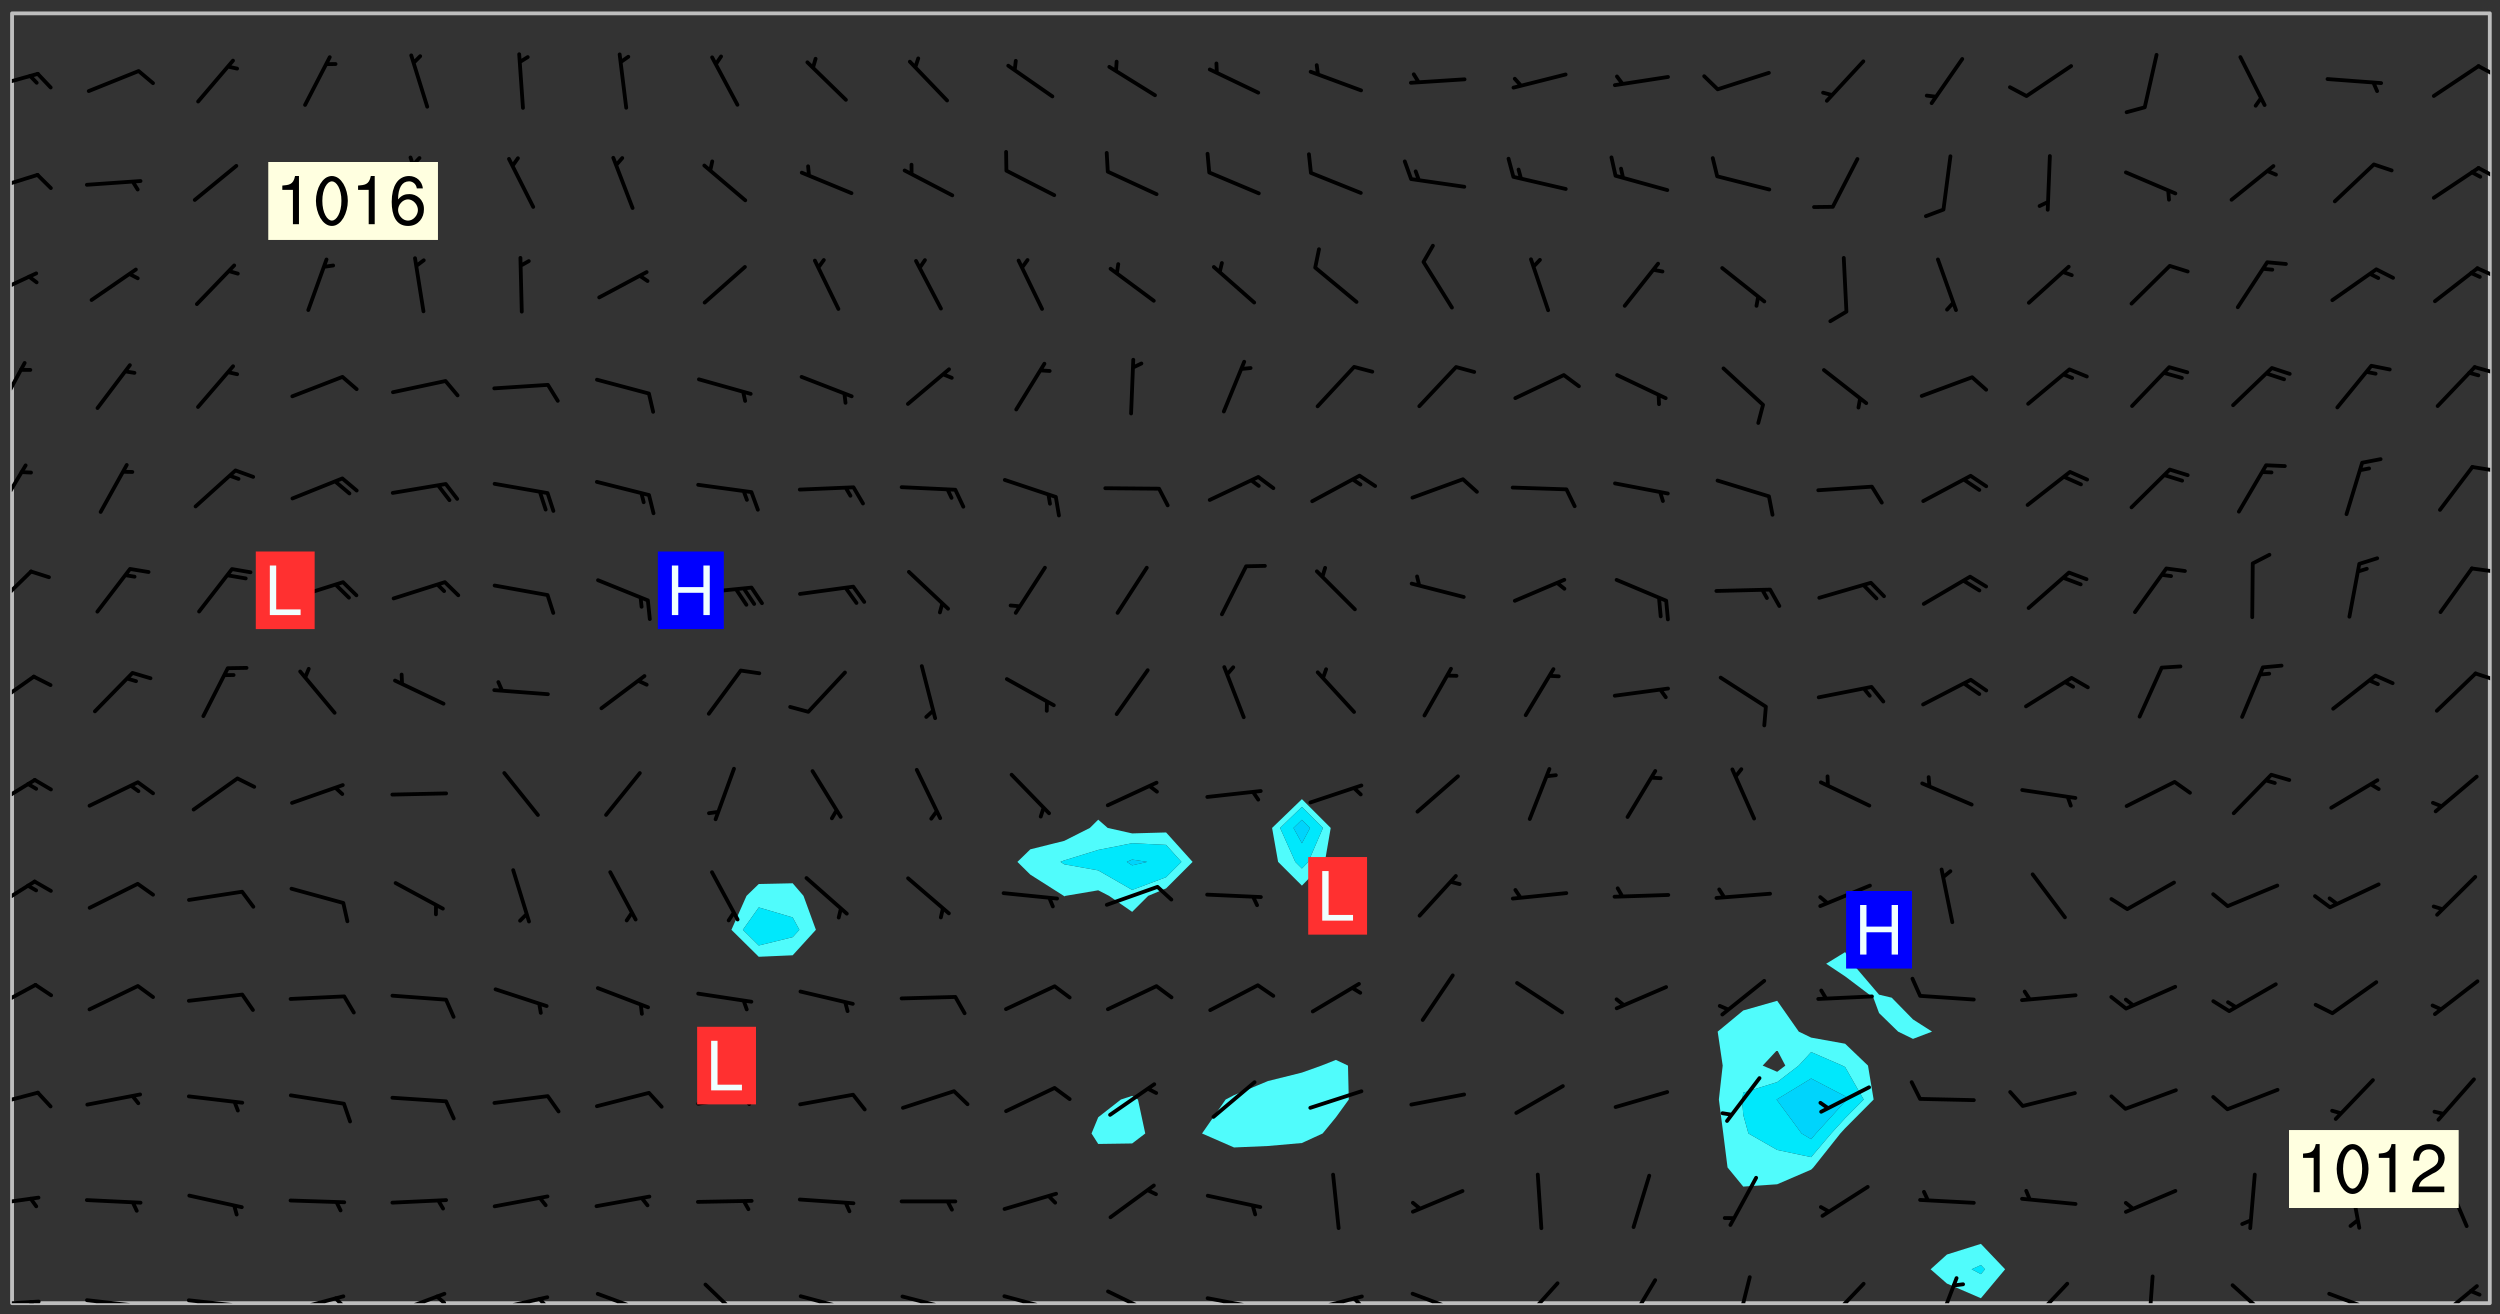 <svg xmlns="http://www.w3.org/2000/svg" role="img" xmlns:xlink="http://www.w3.org/1999/xlink" viewBox="142.45 309.95 326.84 171.84"><rect x="142.45" y="309.95" width="326.84" height="171.84" fill="#333333" stroke="none"/><defs><clipPath id="clip2"><path d="M 144 311.672 L 145 311.672 L 145 480.328 L 144 480.328 Z M 144 311.672"/></clipPath><clipPath id="clip3"><path d="M 144 311.672 L 468 311.672 L 468 480.328 L 144 480.328 Z M 144 311.672"/></clipPath><clipPath id="clip4"><path d="M 467 311.672 L 468 311.672 L 468 480.328 L 467 480.328 Z M 467 311.672"/></clipPath><clipPath id="clip5"><path d="M 144 479 L 148 479 L 148 480.328 L 144 480.328 Z M 144 479"/></clipPath><clipPath id="clip6"><path d="M 146 479 L 148 479 L 148 480.328 L 146 480.328 Z M 146 479"/></clipPath><clipPath id="clip7"><path d="M 153 479 L 162 479 L 162 480.328 L 153 480.328 Z M 153 479"/></clipPath><clipPath id="clip8"><path d="M 159 480 L 161 480 L 161 480.328 L 159 480.328 Z M 159 480"/></clipPath><clipPath id="clip9"><path d="M 166 479 L 175 479 L 175 480.328 L 166 480.328 Z M 166 479"/></clipPath><clipPath id="clip10"><path d="M 172 480 L 174 480 L 174 480.328 L 172 480.328 Z M 172 480"/></clipPath><clipPath id="clip11"><path d="M 180 479 L 188 479 L 188 480.328 L 180 480.328 Z M 180 479"/></clipPath><clipPath id="clip12"><path d="M 186 479 L 188 479 L 188 480.328 L 186 480.328 Z M 186 479"/></clipPath><clipPath id="clip13"><path d="M 193 478 L 201 478 L 201 480.328 L 193 480.328 Z M 193 478"/></clipPath><clipPath id="clip14"><path d="M 199 479 L 201 479 L 201 480.328 L 199 480.328 Z M 199 479"/></clipPath><clipPath id="clip15"><path d="M 206 479 L 215 479 L 215 480.328 L 206 480.328 Z M 206 479"/></clipPath><clipPath id="clip16"><path d="M 212 479 L 215 479 L 215 480.328 L 212 480.328 Z M 212 479"/></clipPath><clipPath id="clip17"><path d="M 220 478 L 228 478 L 228 480.328 L 220 480.328 Z M 220 478"/></clipPath><clipPath id="clip18"><path d="M 225 480 L 227 480 L 227 480.328 L 225 480.328 Z M 225 480"/></clipPath><clipPath id="clip19"><path d="M 234 477 L 240 477 L 240 480.328 L 234 480.328 Z M 234 477"/></clipPath><clipPath id="clip20"><path d="M 246 479 L 255 479 L 255 480.328 L 246 480.328 Z M 246 479"/></clipPath><clipPath id="clip21"><path d="M 252 480 L 254 480 L 254 480.328 L 252 480.328 Z M 252 480"/></clipPath><clipPath id="clip22"><path d="M 260 479 L 268 479 L 268 480.328 L 260 480.328 Z M 260 479"/></clipPath><clipPath id="clip23"><path d="M 265 480 L 267 480 L 267 480.328 L 265 480.328 Z M 265 480"/></clipPath><clipPath id="clip24"><path d="M 273 479 L 281 479 L 281 480.328 L 273 480.328 Z M 273 479"/></clipPath><clipPath id="clip25"><path d="M 279 480 L 281 480 L 281 480.328 L 279 480.328 Z M 279 480"/></clipPath><clipPath id="clip26"><path d="M 287 478 L 294 478 L 294 480.328 L 287 480.328 Z M 287 478"/></clipPath><clipPath id="clip27"><path d="M 300 479 L 308 479 L 308 480.328 L 300 480.328 Z M 300 479"/></clipPath><clipPath id="clip28"><path d="M 305 480 L 307 480 L 307 480.328 L 305 480.328 Z M 305 480"/></clipPath><clipPath id="clip29"><path d="M 313 479 L 321 479 L 321 480.328 L 313 480.328 Z M 313 479"/></clipPath><clipPath id="clip30"><path d="M 319 479 L 321 479 L 321 480.328 L 319 480.328 Z M 319 479"/></clipPath><clipPath id="clip31"><path d="M 326 478 L 334 478 L 334 480.328 L 326 480.328 Z M 326 478"/></clipPath><clipPath id="clip32"><path d="M 332 480 L 334 480 L 334 480.328 L 332 480.328 Z M 332 480"/></clipPath><clipPath id="clip33"><path d="M 341 477 L 347 477 L 347 480.328 L 341 480.328 Z M 341 477"/></clipPath><clipPath id="clip34"><path d="M 354 477 L 360 477 L 360 480.328 L 354 480.328 Z M 354 477"/></clipPath><clipPath id="clip35"><path d="M 369 476 L 372 476 L 372 480.328 L 369 480.328 Z M 369 476"/></clipPath><clipPath id="clip36"><path d="M 380 477 L 387 477 L 387 480.328 L 380 480.328 Z M 380 477"/></clipPath><clipPath id="clip37"><path d="M 395 476 L 399 476 L 399 480.328 L 395 480.328 Z M 395 476"/></clipPath><clipPath id="clip38"><path d="M 407 477 L 413 477 L 413 480.328 L 407 480.328 Z M 407 477"/></clipPath><clipPath id="clip39"><path d="M 423 476 L 425 476 L 425 480.328 L 423 480.328 Z M 423 476"/></clipPath><clipPath id="clip40"><path d="M 434 477 L 440 477 L 440 480.328 L 434 480.328 Z M 434 477"/></clipPath><clipPath id="clip41"><path d="M 446 478 L 454 478 L 454 480.328 L 446 480.328 Z M 446 478"/></clipPath><clipPath id="clip42"><path d="M 452 480 L 453 480 L 453 480.328 L 452 480.328 Z M 452 480"/></clipPath><clipPath id="clip43"><path d="M 460 477 L 467 477 L 467 480.328 L 460 480.328 Z M 460 477"/></clipPath><clipPath id="clip44"><path d="M 144 466 L 148 466 L 148 468 L 144 468 Z M 144 466"/></clipPath><clipPath id="clip45"><path d="M 144 452 L 148 452 L 148 455 L 144 455 Z M 144 452"/></clipPath><clipPath id="clip46"><path d="M 144 438 L 148 438 L 148 443 L 144 443 Z M 144 438"/></clipPath><clipPath id="clip47"><path d="M 144 424 L 148 424 L 148 430 L 144 430 Z M 144 424"/></clipPath><clipPath id="clip48"><path d="M 144 411 L 148 411 L 148 416 L 144 416 Z M 144 411"/></clipPath><clipPath id="clip49"><path d="M 144 398 L 148 398 L 148 403 L 144 403 Z M 144 398"/></clipPath><clipPath id="clip50"><path d="M 465 397 L 468 397 L 468 400 L 465 400 Z M 465 397"/></clipPath><clipPath id="clip51"><path d="M 144 384 L 147 384 L 147 390 L 144 390 Z M 144 384"/></clipPath><clipPath id="clip52"><path d="M 465 384 L 468 384 L 468 385 L 465 385 Z M 465 384"/></clipPath><clipPath id="clip53"><path d="M 144 370 L 147 370 L 147 378 L 144 378 Z M 144 370"/></clipPath><clipPath id="clip54"><path d="M 465 370 L 468 370 L 468 372 L 465 372 Z M 465 370"/></clipPath><clipPath id="clip55"><path d="M 144 357 L 146 357 L 146 364 L 144 364 Z M 144 357"/></clipPath><clipPath id="clip56"><path d="M 465 357 L 468 357 L 468 359 L 465 359 Z M 465 357"/></clipPath><clipPath id="clip57"><path d="M 144 345 L 148 345 L 148 349 L 144 349 Z M 144 345"/></clipPath><clipPath id="clip58"><path d="M 466 344 L 468 344 L 468 347 L 466 347 Z M 466 344"/></clipPath><clipPath id="clip59"><path d="M 144 332 L 148 332 L 148 336 L 144 336 Z M 144 332"/></clipPath><clipPath id="clip60"><path d="M 466 331 L 468 331 L 468 334 L 466 334 Z M 466 331"/></clipPath><clipPath id="clip61"><path d="M 144 319 L 148 319 L 148 322 L 144 322 Z M 144 319"/></clipPath><clipPath id="clip62"><path d="M 466 318 L 468 318 L 468 321 L 466 321 Z M 466 318"/></clipPath><g id="surface474" clip-path="url(#clip1)"><path fill="#fff" fill-opacity="0" fill-rule="evenodd" d="M 0 0 L 1000 0 L 1000 1000 L 0 1000 Z M 0 0"/><path fill="#d3d3d3" fill-opacity="0" fill-rule="evenodd" d="M162.152 355.867L161.918 356.16 161.977 356.395 162.094 356.566 162.27 356.801 162.562 357.148 162.676 357.207 162.793 357.035 162.852 356.801 163.027 356.625 163.492 356.449 164.191 356.449 164.426 356.742 164.715 357.559 164.773 357.734 164.949 357.965 165.301 358.199 166 358.898 166.172 359.074 166.406 359.422 166.641 359.832 166.93 360.414 167.34 360.879 167.57 361.113 167.805 361.289 167.922 361.52 168.098 361.812 168.27 362.977 168.27 363.211 168.328 363.5 168.387 363.617 168.504 363.734 168.852 364.145 168.969 364.316 169.145 364.492 169.32 364.727 169.438 364.898 169.609 365.25 169.668 365.484 169.902 365.891 170.137 365.832 169.961 366.008 169.902 366.938 169.32 366.938 169.086 366.824 168.738 366.938 168.621 367.055 168.562 367.348 168.504 367.523 168.387 367.695 167.922 367.988 167.863 368.223 167.805 368.336 167.805 368.98 167.863 369.152 167.863 369.562 167.922 369.621 167.922 370.027 167.98 370.434 168.098 370.609 168.156 370.668 168.387 371.309 168.328 371.602 168.328 372.301 168.27 372.883 168.27 373.117 168.211 373.348 168.156 373.699 168.156 375.621 168.211 375.738 168.637 375.738 168.27 375.855 168.246 376.207 169.137 377.375 170.879 377.914 172.219 378.273 172.219 378.812 172.309 379.621 172.844 380.336 174.363 380.605 175.254 380.52 175.344 381.684 175.879 381.863 177.039 381.684 179.094 380.699 180.254 380.336 182.133 380.16 183.828 379.98 183.648 380.699 182.133 380.785 180.883 380.875 180.078 381.145 179.004 381.953 179.273 382.672 179.809 383.57 179.629 384.195 179.363 385.004 179.629 386.082 180.254 386.98 181.059 387.16 182.309 386.98 182.043 387.703 182.141 388.207 182.195 388.5 182.195 388.672 182.254 388.965 182.254 389.371 182.43 389.488 182.781 389.605 183.188 389.605 183.48 389.43 183.594 389.312 183.652 389.195 183.77 388.965 183.828 388.789 184.18 388.324 184.41 388.148 184.586 388.09 184.762 388.148 184.82 388.324 184.938 389.312 184.992 389.781 185.051 389.953 185.168 390.188 185.344 390.246 186.16 390.305 186.449 390.305 186.566 390.539 186.625 390.945 186.684 391.297 186.684 392.402 186.801 392.695 186.918 393.043 187.207 393.742 187.383 394.094 187.965 394.848 188.316 395.023 188.488 395.082 188.957 395.316 189.598 395.781 189.945 396.016 190.238 396.191 190.531 396.246 190.762 396.309 191.578 396.656 191.871 396.832 191.984 397.004 192.336 397.355 192.453 397.531 192.977 398.172 192.977 398.461 193.035 398.812 193.035 399.16 193.094 399.512 193.152 399.801 193.27 399.859 193.441 399.918 193.617 399.918 194.199 400.152 194.375 400.27 194.551 400.559 194.727 400.793 194.84 401.027 195.133 401.258 195.25 401.375 195.25 401.785 195.309 401.84 195.598 402.074 195.832 402.191 195.891 402.309 196.008 402.48 196.066 402.598 196.297 402.832 196.355 403.008 196.59 403.066 196.707 403.125 196.59 403.238 196.531 403.355 196.531 403.473 196.414 403.766 196.297 404.055 196.297 404.637 196.473 404.754 196.59 404.812 196.648 404.93 196.766 405.047 196.879 405.105 197.055 405.453 197.113 405.805 197.172 406.211 197.172 406.387 197.113 406.562 196.996 407.262 196.996 407.434 197.113 407.609 197.406 407.902 197.812 407.902 197.988 408.02 198.105 408.191 198.223 408.484 198.223 408.719 197.695 408.719 197.465 408.484 197.23 408.484 197.055 408.543 196.996 409.242 197.055 409.59 197.172 409.766 197.348 410.176 197.465 410.406 197.754 410.875 197.93 410.93 198.453 410.93 198.688 410.988 199.445 411.629 199.504 411.922 199.504 412.156 199.562 412.215 199.793 412.562 199.793 412.914 199.676 413.086 199.676 413.379 199.969 413.668 200.262 413.844 200.434 413.902 200.727 414.078 201.02 414.195 201.602 414.602 201.891 414.836 202.184 415.012 202.402 415.172 202.418 415.184 202.648 415.359 203.289 415.883 203.465 416.117 203.582 416.293 203.758 416.469 203.871 416.641 203.871 417.281 203.988 417.457 204.457 417.574 205.039 417.691 205.273 417.75 205.504 417.863 205.797 417.98 205.91 418.039 206.496 418.391 206.785 418.562 206.961 418.625 207.137 418.68 207.312 418.738 208.012 419.09 208.301 419.266 208.535 419.32 208.824 419.496 209.059 419.613 209.699 420.02 209.992 420.137 210.164 420.195 210.398 420.254 210.809 420.312 211.039 420.371 211.273 420.488 211.332 420.66 210.922 420.836 211.391 420.895 211.449 421.188 211.562 421.422 211.738 421.477 211.973 421.535 212.148 421.594 212.555 421.711 213.195 421.945 213.312 422.117 213.371 422.352 213.371 422.527 213.312 422.645 213.254 423.051 213.488 423.285 213.605 423.344 213.953 423.461 214.594 423.691 214.77 423.809 215.059 423.926 215.234 424.102 215.469 424.566 216.051 425.672 216.227 425.848 216.574 426.023 216.75 426.141 217.102 426.258 218.148 426.781 218.383 426.84 218.848 426.953 219.141 427.012 219.605 427.188 220.363 427.77 220.598 428.004 220.945 428.469 221.121 428.645 221.41 428.879 222.227 429.578 222.52 429.754 222.809 430.043 223.102 430.219 223.395 430.508 224.09 431.148 224.266 431.324 224.559 431.559 224.848 431.793 225.316 432.082 225.957 432.664 226.305 432.898 226.539 433.191 226.887 433.539 227.238 434.004 228.172 434.996 228.52 435.402 228.637 435.578 228.871 435.637 228.984 435.754 229.629 435.93 229.859 436.043 230.094 436.102 230.387 436.277 230.617 436.395 231.551 437.094 231.957 437.5 232.191 437.676 232.598 437.852 232.832 437.969 233.648 438.316 233.996 438.551 234.23 438.668 234.523 438.957 234.754 439.074 235.512 439.426 235.863 439.598 236.094 439.656 236.387 439.773 236.621 439.832 237.492 440.008 238.309 440.008 238.777 440.238 238.949 440.297 239.824 440.996 240.289 441.113 240.582 441.172 240.758 441.23 240.988 441.289 241.457 441.348 241.805 441.406 242.156 441.465 242.562 441.523 242.855 441.523 243.027 441.582 243.027 441.812 243.203 441.988 243.496 441.988 243.844 442.047 244.195 442.105 244.895 442.223 245.535 442.223 246 441.988 246.293 441.812 246.465 441.695 246.875 441.523 247.164 441.348 248.098 440.883 248.566 440.59 249.09 440.297 249.555 440.125 250.02 439.949 251.07 439.484 251.359 439.367 251.77 439.25 252.059 439.133 252.586 438.957 254.102 438.258 254.684 437.91 254.973 437.852 255.266 437.793 255.613 437.676 256.488 437.445 256.84 437.328 256.953 437.328 257.188 437.27 258.062 437.035 258.297 436.977 259.109 436.977 259.461 436.918 260.277 436.801 260.449 436.742 260.801 436.688 261.094 436.629 261.324 436.57 262.141 436.395 262.316 436.336 262.664 436.336 262.898 436.277 263.363 436.16 264.121 435.988 264.355 435.93 264.703 435.93 265.113 435.812 265.402 435.754 266.688 435.695 266.977 435.695 267.387 435.637 267.617 435.578 267.793 435.578 268.668 435.461 269.074 435.461 269.484 435.344 269.832 435.344 270.184 435.23 271.055 435.172 272.805 435.172 273.852 435.461 274.262 435.578 274.551 435.695 274.902 435.812 275.191 435.93 276.242 436.102 276.531 436.16 276.824 436.16 277.117 436.219 277.289 436.277 277.699 436.336 277.871 436.395 277.988 436.453 278.105 436.453 278.223 436.512 278.574 436.57 278.688 436.57 279.098 436.637 281.02 437.031 282.945 437.426 284.465 437.875 286.16 438.594 288.305 439.398 289.91 438.68 291.34 437.875 292.5 436.797 293.75 436.348 296.785 435.629 298.66 435.27 300.805 433.922 303.039 432.668 305.539 431.41 307.234 430.961 309.02 430.781 310.18 430.512 310.805 431.051 312.145 430.781 312.859 429.793 313.844 428.449 314.289 428.27 315.094 427.91 316.969 427.371 318.754 426.922 320.004 426.652 321.164 426.562 322.863 426.473 324.824 426.203 326.074 426.113 326.613 426.113 327.238 426.023 328.129 426.023 330.273 425.844 332.684 425.664 335.273 425.574 336.969 425.754 338.578 425.844 340.008 426.203 341.168 426.922 343.043 427.91 344.203 429.438 344.469 430.152 345.098 430.242 345.453 431.141 345.988 431.68 346.523 433.207 347.598 433.566 348.133 433.566 347.328 434.102 347.418 435.809 348.133 438.504 349.023 439.309 349.918 440.297 350.633 441.555 352.418 442.094 353.938 441.914 354.293 443.258 355.902 442.453 356.883 441.914 357.152 442.184 357.469 441.969 357.688 441.824 358.488 442.273 358.938 441.914 359.293 441.914 359.828 441.645 360.367 440.926 360.902 440.656 361.527 439.668 362.688 440.117 363.527 440.488 364.922 441.105 366.617 440.926 368.223 440.926 370.008 441.016 370.188 439.309 370.723 437.965 371.527 438.234 372.02 439.082 372.422 439.488 372.332 440.027 372.332 440.387 373.047 440.836 373.758 440.566 375.188 440.566 375.547 441.555 375.992 442.812 376.707 444.156 377.957 444.785 379.652 445.414 380.367 445.234 380.547 444.695 381.527 444.605 381.977 444.965 382.062 446.223 381.797 446.852 381.262 447.031 381.262 447.57 381.977 448.555 382.242 449.094 383.227 450.082 384.027 451.16 383.762 451.52 383.672 452.418 383.047 454.75 382.691 456.816 382.602 458.609 382.422 459.328 382.332 459.867 382.332 461.305 381.352 463.188 380.992 464.895 380.457 465.793 379.652 466.961 379.387 467.5 381.441 468.754 381.527 469.113 381.172 469.652 381.082 469.473 381.082 470.281 381.172 471.719 380.727 472.434 379.652 472.527 379.387 473.242 379.922 474.141 380.727 474.859 381.887 475.668 383.227 475.938 383.672 476.297 383.316 476.746 381.527 476.656 380.277 476.207 379.562 475.488 378.938 475.398 378.762 478.988 378.574 480.297 467.934 480.297 467.934 311.703 412.664 311.703 412.664 360.785 413.426 360.91 416.715 361.453 418.738 364.289 418.738 367.043 421.09 367.375 423.438 367.707 427.488 367.707 426.109 371.867 424.086 372.574 422.062 373.277 421.52 373.621 418.926 375.238 418.738 375.355 416.715 373.277 415.984 370.535 413.312 368.457 411.938 364.957 411.871 364.875 409.914 362.203 412.664 360.785 412.664 311.703 294.422 311.703 294.422 403.117 294.539 403.148 294.672 403.16 294.746 403.234 294.852 403.281 294.941 403.34 295.027 403.398 295.117 403.457 295.414 403.754 295.473 403.844 295.504 403.961 295.531 404.078 295.547 404.215 295.516 404.332 295.457 404.422 295.398 404.508 295.355 404.613 295.309 404.715 295.281 404.836 295.281 404.98 295.457 405.25 295.605 405.398 295.68 405.484 295.754 405.559 295.797 405.664 295.859 405.754 295.918 405.84 295.961 405.945 296.02 406.035 296.066 406.137 296.109 406.242 296.168 406.328 296.285 406.508 296.359 406.582 296.422 406.668 296.48 406.758 296.523 406.863 296.582 406.953 296.641 407.039 296.703 407.129 296.762 407.219 296.805 407.32 296.922 407.5 296.996 407.574 297.055 407.66 297.129 407.734 297.219 407.793 297.324 407.84 297.473 407.84 297.605 407.824 297.738 407.84 297.84 407.793 297.914 407.719 297.961 407.617 297.945 407.484 297.945 407.336 297.898 407.23 297.871 407.113 297.824 407.012 297.797 406.891 297.754 406.789 297.691 406.699 297.648 406.598 297.605 406.492 297.574 406.375 297.559 406.242 297.547 406.105 297.633 406.047 297.691 405.961 297.812 405.93 297.855 406.035 297.871 406.168 297.871 406.285 297.93 406.387 297.988 406.477 298.078 406.535 298.227 406.684 298.285 406.773 298.328 406.879 298.316 406.98 298.402 407.039 298.508 407.086 298.594 407.145 298.684 407.203 298.758 407.277 298.641 407.305 298.535 407.352 298.449 407.41 298.375 407.484 298.316 407.574 298.254 407.66 298.227 407.781 298.18 407.883 298.137 407.988 298.105 408.105 298.094 408.238 298.078 408.371 298.078 408.52 298.105 408.637 298.152 408.742 298.195 408.844 298.254 408.934 298.328 409.008 298.418 409.066 298.492 409.141 298.582 409.199 298.641 409.289 298.684 409.395 298.73 409.496 298.848 409.527 298.98 409.543 299.129 409.543 299.246 409.512 299.352 409.555 299.395 409.66 299.441 409.762 299.469 409.883 299.5 410 299.527 410.117 299.559 410.238 299.586 410.355 299.691 410.398 299.793 410.445 299.926 410.43 300.074 410.578 300.137 410.664 300.211 410.738 300.281 410.812 300.371 410.875 300.477 410.918 300.578 410.961 300.695 410.992 300.832 411.008 300.949 410.977 301.023 410.902 301.051 410.785 301.039 410.652 301.008 410.531 300.98 410.414 301.023 410.309 301.141 410.309 301.23 410.371 301.348 410.398 301.496 410.398 301.629 410.414 301.777 410.414 301.91 410.43 302.043 410.414 302.191 410.414 302.324 410.398 302.457 410.387 302.594 410.398 302.711 410.371 302.844 410.355 303.035 410.297 302.977 410.473 302.961 410.605 302.934 410.727 302.918 410.859 302.859 410.945 302.727 410.961 302.621 411.008 302.516 411.051 302.398 411.082 302.281 411.109 302.016 411.141 301.867 411.141 301.734 411.156 301.66 411.23 301.719 411.316 301.867 411.465 301.984 411.645 302.059 411.715 302.148 411.777 302.238 411.836 302.324 411.895 302.414 411.953 302.516 411.996 302.621 412.059 302.727 412.102 302.812 412.16 302.918 412.207 303.02 412.25 303.199 412.367 303.258 412.457 303.215 412.559 303.168 412.664 303.184 412.797 303.406 413.02 303.465 413.109 303.508 413.211 303.539 413.332 303.582 413.434 303.598 413.566 303.629 413.684 303.641 413.82 303.672 413.938 303.82 414.086 303.922 414.129 304.027 414.172 304.145 414.203 304.277 414.219 304.414 414.234 304.531 414.234 304.648 414.203 304.738 414.145 304.781 414.039 304.828 413.938 304.871 413.832 304.902 413.715 304.914 413.582 304.914 413.434 304.902 413.301 304.887 413.168 304.855 413.051 304.812 412.945 304.766 412.84 304.723 412.738 304.68 412.633 304.664 412.5 304.68 412.367 304.707 412.25 304.738 412.133 304.766 412.012 304.812 411.91 304.902 411.852 304.988 411.789 305.062 411.715 305.152 411.656 305.375 411.434 305.434 411.348 305.508 411.273 305.625 411.094 305.684 411.008 305.684 410.859 305.609 410.785 305.508 410.738 305.402 410.695 305.301 410.652 305.242 410.562 305.195 410.457 305.168 410.34 305.258 410.281 305.375 410.25 305.477 410.207 305.656 410.09 305.805 409.941 305.816 409.809 305.805 409.703 305.715 409.645 305.582 409.66 305.434 409.66 305.301 409.676 305.168 409.66 305.047 409.629 304.961 409.57 304.887 409.496 304.828 409.406 304.766 409.32 304.648 409.141 304.59 409.055 304.621 408.934 304.707 408.875 304.828 408.844 304.887 408.758 304.887 408.637 304.855 408.52 304.797 408.43 304.738 408.344 304.691 408.238 304.664 408.121 304.648 407.988 304.707 407.898 304.781 407.824 304.871 407.766 304.988 407.586 305.062 407.512 305.121 407.426 305.27 407.277 305.391 407.246 305.523 407.23 305.656 407.246 305.73 407.32 305.773 407.426 305.789 407.559 305.758 407.676 305.641 407.707 305.508 407.719 305.359 407.867 305.316 407.973 305.27 408.074 305.242 408.195 305.211 408.312 305.211 408.461 305.242 408.578 305.285 408.684 305.344 408.773 305.418 408.844 305.492 408.918 305.609 408.949 305.73 408.977 305.848 408.949 305.98 408.934 306.098 408.934 306.188 408.992 306.262 409.066 306.309 409.172 306.367 409.258 306.469 409.305 306.602 409.32 306.707 409.363 306.793 409.422 306.781 409.527 306.707 409.602 306.527 409.719 306.469 409.809 306.379 409.867 306.309 409.941 306.234 410.016 306.172 410.105 306.145 410.223 306.129 410.355 306.145 410.488 306.129 410.621 306.129 410.77 306.145 410.902 306.172 411.02 306.203 411.141 306.277 411.215 306.367 411.273 306.453 411.332 306.543 411.391 306.66 411.422 306.66 411.508 306.559 411.555 306.469 411.613 306.203 411.645 306.086 411.672 305.938 411.672 305.832 411.715 305.73 411.762 305.672 411.852 305.609 412.086 305.598 412.219 305.566 412.34 305.551 412.473 305.551 412.766 305.539 412.898 305.551 413.035 305.566 413.168 305.699 413.184 305.832 413.195 305.953 413.227 306.039 413.285 306.113 413.359 306.16 413.465 306.203 413.566 306.219 413.699 306.219 414.145 306.203 414.277 306.203 414.723 306.234 414.988 306.262 415.105 306.277 415.238 306.309 415.355 306.395 415.566 306.426 415.832 306.426 415.98 306.395 416.098 306.367 416.215 306.336 416.336 306.309 416.453 306.277 416.57 306.246 416.691 306.234 416.824 306.219 416.957 306.309 417.016 306.426 416.984 306.527 417 306.574 417.105 306.543 417.371 306.543 417.812 306.5 417.918 306.453 418.023 306.41 418.125 306.367 418.23 306.309 418.316 306.277 418.438 306.234 418.555 306.203 418.672 306.188 418.805 306.203 418.938 306.262 419.027 306.367 419.074 306.453 419.133 306.512 419.219 306.5 419.355 306.469 419.473 306.426 419.574 306.426 420.02 306.41 420.152 306.41 420.301 306.379 420.418 306.336 420.523 306.309 420.641 306.262 420.746 306.219 420.848 306.188 420.969 306.16 421.086 306.129 421.219 306.098 421.336 306.07 421.453 306.027 421.559 305.996 421.676 305.965 421.797 305.953 421.93 305.938 422.062 305.938 422.359 305.965 422.477 305.965 422.625 306.012 423.023 306.039 423.141 306.098 423.23 306.219 423.262 306.367 423.262 306.5 423.246 306.559 423.336 306.559 423.453 306.5 423.543 306.41 423.602 306.309 423.645 306.203 423.691 306.113 423.75 306.027 423.809 305.891 423.824 305.773 423.793 305.641 423.777 305.539 423.824 305.477 423.91 305.465 424.047 305.449 424.18 305.418 424.297 305.391 424.414 305.375 424.547 305.344 424.668 305.344 424.965 305.359 425.098 305.391 425.215 305.391 425.363 305.402 425.496 305.402 425.645 305.375 425.762 305.328 425.863 305.301 425.984 305.27 426.102 305.211 426.191 305.137 426.266 305.035 426.309 304.93 426.355 304.812 426.383 304.691 426.414 304.59 426.367 304.648 426.281 304.754 426.234 304.781 426.117 304.812 426 304.84 425.879 304.871 425.762 304.871 425.613 304.887 425.48 304.855 425.363 304.812 425.258 304.707 425.273 304.633 425.348 304.531 425.391 304.441 425.453 304.367 425.527 304.324 425.629 304.309 425.762 304.277 425.879 304.25 426 304.219 426.117 304.191 426.234 304.16 426.355 304.133 426.473 304.102 426.59 304.059 426.695 303.969 426.754 303.879 426.754 303.762 426.723 303.73 426.637 303.746 426.5 303.715 426.383 303.715 426.234 303.703 426.102 303.703 425.953 303.641 425.719 303.613 425.598 303.57 425.496 303.523 425.391 303.465 425.305 303.406 425.215 303.363 425.109 303.301 425.023 303.152 424.875 303.082 424.801 302.977 424.754 302.871 424.711 302.77 424.668 302.473 424.371 302.383 424.297 302.297 424.238 302.191 424.195 302.102 424.133 302.016 424.074 301.91 424.031 301.82 423.973 301.734 423.91 301.66 423.84 301.555 423.793 301.469 423.734 301.363 423.691 301.273 423.629 301.172 423.586 301.066 423.543 300.98 423.484 300.875 423.438 300.77 423.395 300.668 423.348 300.578 423.289 300.477 423.246 300.371 423.203 300.281 423.141 300.164 423.113 300.031 423.098 299.898 423.113 299.75 423.113 299.617 423.129 299.5 423.098 299.41 423.039 299.336 422.965 299.246 422.906 299.145 422.859 298.996 422.859 298.875 422.832 298.773 422.789 298.699 422.715 298.582 422.535 298.492 422.477 298.391 422.434 298.301 422.371 298.195 422.328 298.105 422.27 298.02 422.211 297.914 422.164 297.855 422.078 297.797 421.988 297.754 421.883 297.707 421.781 297.633 421.707 297.547 421.648 297.473 421.574 297.383 421.516 297.16 421.293 297.117 421.188 297.086 420.922 297.191 420.879 297.336 420.879 297.441 420.922 297.516 420.996 297.605 421.055 297.691 421.113 297.797 421.16 297.887 421.219 298.035 421.367 298.105 421.441 298.254 421.59 298.316 421.676 298.391 421.75 298.477 421.809 298.551 421.883 298.641 421.945 298.73 422.004 298.816 422.062 299.086 422.238 299.188 422.285 299.293 422.328 299.395 422.371 299.441 422.297 299.5 422.211 299.574 422.137 299.645 422.062 299.75 422.105 299.824 422.18 299.883 422.27 299.926 422.371 299.973 422.477 300.016 422.582 300.137 422.609 300.254 422.582 300.328 422.492 300.371 422.387 300.43 422.297 300.504 422.223 300.609 422.18 300.727 422.152 300.859 422.164 300.949 422.223 301.098 422.371 301.156 422.461 301.199 422.566 301.246 422.668 301.289 422.773 301.332 422.875 301.438 422.922 301.543 422.965 301.676 422.98 301.762 422.922 301.82 422.832 301.895 422.758 302 422.715 302.117 422.742 302.223 422.789 302.324 422.832 302.43 422.875 302.531 422.922 302.711 423.039 302.711 423.156 302.695 423.289 302.711 423.422 302.727 423.559 302.785 423.645 302.887 423.691 303.008 423.719 303.125 423.75 303.273 423.75 303.391 423.719 303.449 423.629 303.629 423.512 303.688 423.422 303.762 423.348 303.82 423.262 303.938 423.082 304.117 422.965 304.234 422.996 304.324 423.055 304.367 423.129 304.352 423.262 304.352 423.379 304.441 423.438 304.59 423.438 304.723 423.422 304.855 423.41 305.121 423.379 305.227 423.336 305.344 423.305 305.465 423.277 305.539 423.203 305.609 423.129 305.672 423.039 305.656 422.934 305.609 422.832 305.508 422.789 305.402 422.773 305.285 422.801 305.02 422.832 304.871 422.832 304.797 422.758 304.707 422.699 304.59 422.668 304.473 422.641 304.34 422.625 304.191 422.625 304.059 422.641 303.762 422.641 303.656 422.594 303.508 422.445 303.465 422.344 303.406 422.254 303.629 422.031 303.715 421.973 303.82 421.93 303.938 421.898 304.07 421.883 304.203 421.898 304.34 421.914 304.441 421.957 304.574 421.945 304.664 421.883 304.766 421.84 304.828 421.75 304.781 421.648 304.691 421.59 304.574 421.559 304.473 421.516 304.414 421.426 304.352 421.336 304.352 421.219 304.367 421.086 304.473 421.039 304.547 420.969 304.547 420.848 304.457 420.789 304.426 420.672 304.516 420.613 304.59 420.539 304.633 420.434 304.691 420.344 304.738 420.242 304.754 420.109 304.754 419.961 304.707 419.855 304.664 419.754 304.574 419.695 304.441 419.68 304.34 419.637 304.203 419.621 304.086 419.59 303.641 419.59 303.508 419.574 303.375 419.562 303.242 419.547 303.125 419.516 302.977 419.516 302.844 419.5 302.711 419.488 302.445 419.457 302.324 419.414 302.238 419.355 302.164 419.281 302.164 419.133 302.176 419 302.281 418.953 302.383 418.91 302.516 418.895 302.668 418.895 302.801 418.879 303.094 418.879 303.215 418.91 303.316 418.953 303.406 419.012 303.641 419.074 303.762 419.027 303.852 418.969 303.953 418.926 304.086 418.91 304.191 418.953 304.293 419 304.426 419.012 304.547 418.984 304.691 418.984 304.812 418.953 304.93 418.926 305.035 418.879 305.109 418.805 305.195 418.746 305.344 418.598 305.402 418.512 305.449 418.406 305.477 418.289 305.492 418.184 305.391 418.141 305.301 418.082 305.184 418.051 305.078 418.008 304.988 417.945 304.914 417.859 304.84 417.785 304.738 417.742 304.633 417.695 304.531 417.652 304.473 417.562 304.426 417.461 304.34 417.25 304.277 417.164 304.219 417.074 304.145 417 304.059 416.941 303.789 416.941 303.672 416.973 303.582 417.031 303.48 417.074 303.348 417.09 303.242 417.074 303.215 416.957 303.152 416.867 303.035 416.836 302.934 416.793 302.785 416.645 302.754 416.527 302.738 416.422 302.812 416.348 302.992 416.23 303.109 416.203 303.227 416.172 303.363 416.188 303.465 416.23 303.57 416.273 303.672 416.32 303.777 416.363 303.895 416.395 304.027 416.41 304.145 416.438 304.277 416.453 304.383 416.438 304.473 416.379 304.398 416.305 304.293 416.262 304.219 416.188 304.145 416.098 303.996 415.949 303.91 415.891 303.82 415.832 303.746 415.758 303.656 415.699 303.555 415.652 303.434 415.625 303.332 415.578 303.227 415.535 303.109 415.504 303.008 415.461 302.887 415.43 302.738 415.43 302.621 415.461 302.516 415.504 302.43 415.566 302.25 415.684 302.164 415.742 302.074 415.801 301.969 415.848 301.883 415.906 301.777 415.949 301.676 415.992 301.57 416.039 301.496 416.113 301.438 416.203 301.379 416.289 301.332 416.395 301.273 416.48 301.199 416.555 301.066 416.543 300.949 416.512 300.832 416.512 300.758 416.586 300.668 416.645 300.594 416.719 300.504 416.777 300.418 416.836 300.312 416.883 300.211 416.926 300.074 416.941 299.973 416.898 299.824 416.75 299.719 416.703 299.633 416.703 299.527 416.75 299.426 416.793 299.305 416.824 299.188 416.793 299.113 416.719 299.113 416.602 299.145 416.48 299.219 416.41 299.277 416.32 299.352 416.246 299.469 416.215 299.574 416.172 299.867 416.172 300 416.156 300.137 416.141 300.238 416.098 300.328 416.039 300.43 415.992 300.52 415.934 300.652 415.922 300.742 415.98 300.875 415.992 300.965 415.934 301.051 415.875 301.156 415.832 301.246 415.773 301.332 415.711 301.422 415.652 301.57 415.504 301.629 415.418 301.688 415.328 301.793 415.285 301.926 415.27 302.043 415.297 302.164 415.328 302.223 415.27 302.281 415.18 302.312 414.914 302.34 414.797 302.445 414.809 302.578 414.824 302.68 414.781 302.77 414.723 302.828 414.633 302.902 414.559 302.961 414.469 303.008 414.367 303.02 414.234 303.008 414.102 302.961 413.996 302.812 413.848 302.754 413.758 302.695 413.672 302.652 413.566 302.652 413.121 302.668 412.988 302.668 412.84 302.68 412.707 302.621 412.648 302.531 412.707 302.43 412.664 302.25 412.547 302.164 412.488 302.102 412.398 302.043 412.309 301.969 412.234 301.883 412.176 301.762 412.207 301.66 412.219 301.555 412.266 301.469 412.324 301.363 412.367 301.215 412.516 301.125 412.574 301.039 412.633 300.949 412.695 300.844 412.738 300.711 412.754 300.711 412.633 300.816 412.59 300.934 412.559 301.008 412.488 301.051 412.383 301.051 412.234 301.023 412.117 300.875 411.969 300.742 411.953 300.594 411.953 300.477 411.984 300.371 412.027 300.27 412.07 300.18 412.133 300.062 412.16 299.988 412.086 300 411.953 299.957 411.852 299.914 411.746 299.824 411.688 299.707 411.715 299.586 411.746 299.469 411.777 299.367 411.82 299.246 411.852 299.145 411.895 299.039 411.938 298.949 411.996 298.848 412.012 298.848 411.895 298.863 411.762 298.805 411.672 298.73 411.715 298.582 411.863 298.523 411.953 298.449 412.027 298.402 412.133 298.359 412.234 298.285 412.309 298.227 412.398 298.152 412.473 298.094 412.559 298.02 412.633 297.93 412.695 297.855 412.766 297.781 412.84 297.68 412.855 297.547 412.871 297.441 412.828 297.441 412.707 297.59 412.559 297.633 412.457 297.691 412.367 297.738 412.266 297.781 412.16 297.84 412.07 297.871 411.953 297.914 411.852 297.945 411.73 297.973 411.613 298.02 411.508 298.062 411.406 298.105 411.301 298.18 411.23 298.27 411.168 298.359 411.109 298.461 411.066 298.758 411.066 299.023 411.035 299.129 410.992 299.055 410.918 298.938 410.887 298.832 410.844 298.742 410.785 298.641 410.738 298.551 410.68 298.449 410.637 298.344 410.594 298.254 410.531 298.168 410.473 298.062 410.43 297.961 410.387 297.84 410.355 297.723 410.324 297.621 410.281 297.5 410.25 297.398 410.207 297.309 410.148 297.266 410.043 297.25 409.91 297.352 409.867 297.484 409.852 297.621 409.867 297.754 409.852 297.855 409.809 297.914 409.719 297.93 409.613 297.84 409.555 297.766 409.48 297.664 409.438 297.574 409.379 297.426 409.23 297.383 409.125 297.367 408.992 297.367 408.699 297.309 408.609 297.219 408.551 297.145 408.477 297.102 408.371 297.07 408.254 297.012 408.164 296.938 408.09 296.82 408.062 296.746 407.988 296.656 407.93 296.566 407.867 296.48 407.809 296.406 407.734 296.348 407.648 296.301 407.543 296.215 407.484 296.066 407.336 295.871 407.277 295.738 407.293 295.637 407.336 295.562 407.41 295.516 407.512 295.473 407.617 295.414 407.707 295.355 407.793 295.059 408.09 294.969 408.148 294.883 408.148 294.82 408.062 294.777 407.957 294.809 407.84 294.867 407.75 294.895 407.633 294.883 407.5 294.793 407.438 294.688 407.484 294.57 407.512 294.453 407.543 294.184 407.719 294.082 407.766 293.965 407.793 293.859 407.84 293.77 407.898 293.668 407.941 293.609 407.855 293.562 407.75 293.578 407.617 293.625 407.512 293.695 407.438 293.77 407.367 293.828 407.277 293.828 407.129 293.785 407.023 293.547 407.023 293.445 407.07 293.414 407.188 293.387 407.305 293.355 407.426 293.281 407.469 293.148 407.484 293.074 407.438 293.031 407.336 292.988 407.23 292.941 407.129 292.898 407.023 292.777 407.055 292.676 407.098 292.543 407.113 292.426 407.145 292.32 407.188 292.23 407.246 292.129 407.293 292.008 407.32 291.875 407.336 291.773 407.293 291.715 407.203 291.668 407.098 291.625 406.996 291.582 406.891 291.582 406.773 291.641 406.684 291.727 406.625 291.906 406.508 292.008 406.461 292.113 406.418 292.219 406.359 292.32 406.316 292.41 406.254 292.512 406.211 292.617 406.152 292.719 406.105 292.809 406.047 292.914 406.004 293.016 405.961 293.105 405.898 293.207 405.855 293.344 405.84 293.461 405.871 293.562 405.914 293.684 405.945 293.785 405.988 293.891 406.035 293.992 406.078 294.098 406.121 294.199 406.168 294.305 406.211 294.406 406.254 294.512 406.301 294.598 406.359 294.703 406.402 294.82 406.434 294.926 406.477 295.027 406.523 295.117 406.582 295.223 406.625 295.324 406.668 295.43 406.715 295.547 406.742 295.648 406.789 295.77 406.816 295.918 406.816 296.004 406.758 296.02 406.656 296.078 406.566 296.051 406.449 295.977 406.375 295.859 406.195 295.785 406.121 295.695 406.047 295.516 405.93 295.43 405.871 295.324 405.828 295.223 405.781 294.953 405.605 294.895 405.516 294.82 405.441 294.762 405.352 294.719 405.25 294.688 405.133 294.672 404.996 294.672 404.434 294.66 404.301 294.645 404.168 294.613 404.051 294.598 403.918 294.586 403.785 294.555 403.664 294.332 403.441 294.273 403.355 294.258 403.25 294.289 403.133 294.422 403.117 294.422 311.703 172.992 311.703 172.992 313.156 172.934 313.391 172.582 314.441 172.41 314.965 172.293 315.312 172.117 315.723 172 315.895 171.766 316.188 171.535 316.246 171.184 316.246 171.066 316.305 170.836 316.711 170.836 317.004 170.953 317.18 171.184 317.41 171.301 317.645 171.941 318.402 172.234 318.867 172.41 319.102 172.641 319.453 172.875 319.801 173.516 320.617 173.691 321.082 173.863 321.492 173.98 322.188 174.156 322.656 174.273 324.055 174.332 324.52 174.332 325.395 174.449 326.441 174.449 331.223 174.391 331.688 174.039 332.969 173.863 333.492 173.75 333.902 173.398 334.832 172.934 336 172.699 336.582 172.582 336.758 172.41 337.105 172.234 337.512 171.883 338.328 171.824 338.621 171.711 338.914 171.594 339.203 171.535 339.379 171.418 340.254 171.359 340.66 171.301 340.777 171.242 340.953 171.184 341.125 170.953 341.652 170.836 341.824 170.836 342.059 170.719 342.293 170.66 342.465 170.484 343.051 170.484 343.34 170.426 343.516 170.426 343.809 170.367 343.922 170.309 344.449 170.309 344.621 170.254 344.855 170.254 347.477 170.078 348.293 169.961 348.469 169.785 348.703 169.668 348.875 169.555 349.109 168.969 350.043 168.738 350.332 168.445 350.797 168.27 351.031 167.98 351.383 167.629 352.082 167.516 352.312 167.34 352.723 167.164 352.953 166.758 353.48 165.941 354.18 165.648 354.352 165.359 354.586 165.184 354.703 165.008 354.879 164.484 355.285 163.957 355.461 163.785 355.637 163.551 355.691 162.91 355.867 162.152 355.867M174.363 386.891L173.289 387.34 173.648 388.234 174.898 387.52 175.344 386.98 174.363 386.891"/><path fill="#d3d3d3" fill-opacity="0" fill-rule="evenodd" d="M201.508 416.598L200.613 416.598 201.062 417.227 202.043 417.586 202.848 417.496 203.293 416.508 203.117 416.598 202.402 416.242 201.508 416.598M356.129 475.668L356.07 475.145 356.07 474.852 356.184 474.559 356.242 474.328 356.711 473.859 356.824 473.859 356.941 473.746 357.059 473.688 357.234 473.688 357.469 473.629 357.816 473.629 358.051 473.688 358.168 473.746 358.398 473.918 358.457 474.094 358.574 474.676 358.574 474.969 358.457 475.145 358.285 475.434 358.109 475.609 357.582 476.133 357.352 476.367 357.234 476.426 357.059 476.426 356.941 476.367 356.535 476.074 356.359 475.957 356.242 475.898 356.184 475.785 356.129 475.668M362.77 464.711L362.711 464.539 362.711 463.43 362.77 463.258 362.945 463.199 363.117 463.141 363.293 463.141 363.527 463.082 363.645 463.141 363.703 463.84 363.645 464.012 363.527 464.188 363.41 464.246 363.176 464.77 363.062 464.828 362.828 464.828 362.77 464.711M372.383 450.32L372.266 450.145 372.266 449.445 372.559 448.57 372.676 448.398 372.852 448.047 372.965 447.816 373.082 447.523 373.434 446.766 373.551 446.535 373.723 446.301 373.898 446.301 374.016 446.242 374.656 446.242 374.773 446.301 375.008 446.535 375.18 446.648 375.531 446.941 375.648 447.059 375.762 447.234 375.762 447.348 375.879 447.406 375.996 447.523 375.996 448.223 375.938 448.398 375.938 448.629 375.879 448.805 375.531 449.855 375.414 450.086 375.297 450.32 375.18 450.379 374.949 450.613 374.309 450.902 373.434 450.902 373.023 450.785 372.383 450.32"/><path fill="none" stroke="#bebebe" stroke-linecap="round" stroke-linejoin="round" stroke-miterlimit="10" stroke-width=".5" d="M 431.957 354.305 L 108.027 354.305 L 108.027 185.68 L 431.957 185.68 L 431.957 354.305" transform="matrix(1 0 0 -1 36 666)"/><g clip-path="url(#clip2)"><path fill="#fff" fill-opacity="0" fill-rule="evenodd" d="M 144 475.891 L 144 480.328 L 144.004 480.328 L 144 480.328 L 144 311.672 L 144.004 311.672 L 144 311.672 L 144 475.891"/></g><g clip-path="url(#clip3)"><path fill="#fff" fill-opacity="0" fill-rule="evenodd" d="M 144.004 480.328 L 144.004 311.672 L 246.082 311.672 L 246.082 425.426 L 241.645 425.523 L 240.047 427.07 L 238.074 431.508 L 241.645 435.035 L 246.082 434.84 L 249.117 431.508 L 247.496 427.07 L 246.082 425.426 L 246.082 311.672 L 286.027 311.672 L 286.027 417.109 L 284.934 418.191 L 281.59 419.879 L 277.152 420.988 L 275.461 422.629 L 277.152 424.297 L 281.52 427.07 L 281.59 427.137 L 281.746 427.07 L 286.027 426.344 L 287.441 427.07 L 290.465 429.164 L 290.465 453.215 L 288.988 453.699 L 286.027 456.016 L 285.152 458.137 L 286.027 459.508 L 290.465 459.441 L 292.176 458.137 L 291.223 453.699 L 290.465 453.215 L 290.465 429.164 L 292.562 427.07 L 294.902 426.094 L 298.367 422.629 L 294.902 418.781 L 290.465 418.906 L 287.266 418.191 L 286.027 417.109 L 286.027 311.672 L 312.656 311.672 L 312.656 414.426 L 308.758 418.191 L 309.543 422.629 L 312.656 425.734 L 315.656 422.629 L 316.422 418.191 L 312.656 414.426 L 312.656 311.672 L 317.098 311.672 L 317.098 448.516 L 315.215 449.262 L 312.656 450.176 L 308.219 451.281 L 303.781 453.125 L 302.684 453.699 L 299.598 458.137 L 303.781 459.965 L 308.219 459.773 L 312.656 459.383 L 315.367 458.137 L 317.098 456.027 L 318.785 453.699 L 318.68 449.262 L 317.098 448.516 L 317.098 311.672 L 374.793 311.672 L 374.793 440.789 L 370.355 442.055 L 367.012 444.82 L 367.668 449.262 L 367.168 453.699 L 367.742 458.137 L 368.301 462.574 L 370.355 465.082 L 374.793 464.777 L 379.234 462.863 L 379.527 462.574 L 383.047 458.137 L 383.672 457.453 L 387.402 453.699 L 386.664 449.262 L 383.672 446.402 L 379.234 445.602 L 377.617 444.82 L 374.793 440.789 L 374.793 311.672 L 383.672 311.672 L 383.672 434.426 L 381.195 435.945 L 383.672 437.594 L 387.367 440.383 L 388.109 442.391 L 390.602 444.82 L 392.547 445.77 L 395.039 444.82 L 392.547 443.223 L 389.766 440.383 L 388.109 439.988 L 384.66 435.945 L 383.672 434.426 L 383.672 311.672 L 401.426 311.672 L 401.426 472.566 L 396.984 473.961 L 394.848 475.891 L 396.984 477.758 L 401.426 479.676 L 404.59 475.891 L 401.426 472.566 L 401.426 311.672 L 467.996 311.672 L 467.996 480.328 L 144.004 480.328"/></g><path fill="#50fcfc" fill-rule="evenodd" d="M 241.645 435.035 L 238.074 431.508 L 240.047 427.07 L 241.645 425.523 L 241.645 428.582 L 239.57 431.508 L 241.645 433.559 L 246.082 432.469 L 246.957 431.508 L 246.082 429.891 L 241.645 428.582 L 241.645 425.523 L 246.082 425.426 L 247.496 427.07 L 249.117 431.508 L 246.082 434.84 L 241.645 435.035"/><path fill="#00e8fc" fill-rule="evenodd" d="M 241.645 433.559 L 239.57 431.508 L 241.645 428.582 L 246.082 429.891 L 246.957 431.508 L 246.082 432.469 L 241.645 433.559"/><path fill="#50fcfc" fill-rule="evenodd" d="M 277.152 424.297 L 275.461 422.629 L 277.152 420.988 L 281.59 419.879 L 284.934 418.191 L 286.027 417.109 L 287.266 418.191 L 290.465 418.906 L 290.465 420.188 L 286.027 421.066 L 281.59 422.434 L 281.094 422.629 L 281.59 422.949 L 286.027 423.742 L 290.465 426.293 L 294.902 424.633 L 296.906 422.629 L 294.902 420.406 L 290.465 420.188 L 290.465 418.906 L 294.902 418.781 L 298.367 422.629 L 294.902 426.094 L 292.562 427.07 L 290.465 429.164 L 287.441 427.07 L 286.027 426.344 L 281.746 427.07 L 281.59 427.137 L 281.52 427.07 L 277.152 424.297"/><path fill="#00e8fc" fill-rule="evenodd" d="M 281.59 422.949 L 281.094 422.629 L 281.59 422.434 L 286.027 421.066 L 290.465 420.188 L 290.465 422.328 L 289.758 422.629 L 290.465 423.082 L 292.434 422.629 L 290.465 422.328 L 290.465 420.188 L 294.902 420.406 L 296.906 422.629 L 294.902 424.633 L 290.465 426.293 L 286.027 423.742 L 281.59 422.949"/><path fill="#50fcfc" fill-rule="evenodd" d="M 286.027 459.508 L 285.152 458.137 L 286.027 456.016 L 288.988 453.699 L 290.465 453.215 L 291.223 453.699 L 292.176 458.137 L 290.465 459.441 L 286.027 459.508"/><path fill="#00d4fc" fill-rule="evenodd" d="M 290.465 423.082 L 289.758 422.629 L 290.465 422.328 L 292.434 422.629 L 290.465 423.082"/><path fill="#50fcfc" fill-rule="evenodd" d="M303.781 459.965L299.598 458.137 302.684 453.699 303.781 453.125 308.219 451.281 312.656 450.176 315.215 449.262 317.098 448.516 318.68 449.262 318.785 453.699 317.098 456.027 315.367 458.137 312.656 459.383 308.219 459.773 303.781 459.965M309.543 422.629L308.758 418.191 312.656 414.426 312.656 415.438 309.805 418.191 311.789 422.629 312.656 423.496 313.492 422.629 315.41 418.191 312.656 415.438 312.656 414.426 316.422 418.191 315.656 422.629 312.656 425.734 309.543 422.629"/><path fill="#00e8fc" fill-rule="evenodd" d="M 311.789 422.629 L 309.805 418.191 L 312.656 415.438 L 312.656 417.125 L 311.555 418.191 L 312.656 420.195 L 313.723 418.191 L 312.656 417.125 L 312.656 415.438 L 315.41 418.191 L 313.492 422.629 L 312.656 423.496 L 311.789 422.629"/><path fill="#00d4fc" fill-rule="evenodd" d="M 312.656 420.195 L 311.555 418.191 L 312.656 417.125 L 313.723 418.191 L 312.656 420.195"/><path fill="#50fcfc" fill-rule="evenodd" d="M 367.668 449.262 L 367.012 444.82 L 370.355 442.055 L 374.793 440.789 L 374.793 447.227 L 372.895 449.262 L 374.793 450.074 L 375.855 449.262 L 374.793 447.227 L 374.793 440.789 L 377.617 444.82 L 379.234 445.602 L 379.234 447.492 L 377.602 449.262 L 374.793 451.418 L 370.355 452.801 L 370.211 453.699 L 370.355 455.695 L 371.031 458.137 L 374.793 460.289 L 379.234 461.23 L 381.852 458.137 L 383.672 456.137 L 386.098 453.699 L 383.672 449.453 L 383.305 449.262 L 379.234 447.492 L 379.234 445.602 L 383.672 446.402 L 386.664 449.262 L 387.402 453.699 L 383.672 457.453 L 383.047 458.137 L 379.527 462.574 L 379.234 462.863 L 374.793 464.777 L 370.355 465.082 L 368.301 462.574 L 367.742 458.137 L 367.168 453.699 L 367.668 449.262"/><path fill="#00e8fc" fill-rule="evenodd" d="M 370.355 455.695 L 370.211 453.699 L 370.355 452.801 L 374.793 451.418 L 377.602 449.262 L 379.234 447.492 L 379.234 450.949 L 374.793 453.652 L 374.703 453.699 L 374.793 453.809 L 377.984 458.137 L 379.234 458.879 L 379.859 458.137 L 383.672 453.949 L 383.922 453.699 L 383.672 453.262 L 379.234 450.949 L 379.234 447.492 L 383.305 449.262 L 383.672 449.453 L 386.098 453.699 L 383.672 456.137 L 381.852 458.137 L 379.234 461.23 L 374.793 460.289 L 371.031 458.137 L 370.355 455.695"/><path fill="#fff" fill-opacity="0" fill-rule="evenodd" d="M 374.793 447.227 L 372.895 449.262 L 374.793 450.074 L 375.855 449.262 L 374.793 447.227"/><path fill="#00d4fc" fill-rule="evenodd" d="M 374.793 453.809 L 374.703 453.699 L 374.793 453.652 L 379.234 450.949 L 383.672 453.262 L 383.922 453.699 L 383.672 453.949 L 379.859 458.137 L 379.234 458.879 L 377.984 458.137 L 374.793 453.809"/><path fill="#50fcfc" fill-rule="evenodd" d="M383.672 437.594L381.195 435.945 383.672 434.426 384.66 435.945 388.109 439.988 389.766 440.383 392.547 443.223 395.039 444.82 392.547 445.77 390.602 444.82 388.109 442.391 387.367 440.383 383.672 437.594M396.984 477.758L394.848 475.891 396.984 473.961 401.426 472.566 401.426 475.332 400.215 475.891 401.426 476.527 401.957 475.891 401.426 475.332 401.426 472.566 404.59 475.891 401.426 479.676 396.984 477.758"/><path fill="#00e8fc" fill-rule="evenodd" d="M 401.426 476.527 L 400.215 475.891 L 401.426 475.332 L 401.957 475.891 L 401.426 476.527"/><g clip-path="url(#clip4)"><path fill="#fff" fill-opacity="0" fill-rule="evenodd" d="M 467.996 480.328 L 468 480.328 L 468 311.672 L 467.996 311.672 L 468 311.672 L 468 480.328 L 467.996 480.328"/></g><g clip-path="url(#clip5)"><path fill="none" stroke="#000" stroke-linecap="round" stroke-linejoin="round" stroke-miterlimit="10" stroke-width=".5" d="M 111.508 185.891 L 104.492 185.449" transform="matrix(1 0 0 -1 36 666)"/></g><g clip-path="url(#clip6)"><path fill="none" stroke="#000" stroke-linecap="round" stroke-linejoin="round" stroke-miterlimit="10" stroke-width=".5" d="M 110.484 185.828 L 111.129 184.781" transform="matrix(1 0 0 -1 36 666)"/></g><g clip-path="url(#clip7)"><path fill="none" stroke="#000" stroke-linecap="round" stroke-linejoin="round" stroke-miterlimit="10" stroke-width=".5" d="M 124.805 185.273 L 117.824 186.07" transform="matrix(1 0 0 -1 36 666)"/></g><g clip-path="url(#clip8)"><path fill="none" stroke="#000" stroke-linecap="round" stroke-linejoin="round" stroke-miterlimit="10" stroke-width=".5" d="M 123.789 185.387 L 124.238 184.246" transform="matrix(1 0 0 -1 36 666)"/></g><g clip-path="url(#clip9)"><path fill="none" stroke="#000" stroke-linecap="round" stroke-linejoin="round" stroke-miterlimit="10" stroke-width=".5" d="M 138.121 185.289 L 131.137 186.055" transform="matrix(1 0 0 -1 36 666)"/></g><g clip-path="url(#clip10)"><path fill="none" stroke="#000" stroke-linecap="round" stroke-linejoin="round" stroke-miterlimit="10" stroke-width=".5" d="M 137.105 185.398 L 137.562 184.262" transform="matrix(1 0 0 -1 36 666)"/></g><g clip-path="url(#clip11)"><path fill="none" stroke="#000" stroke-linecap="round" stroke-linejoin="round" stroke-miterlimit="10" stroke-width=".5" d="M 151.34 186.574 L 144.551 184.77" transform="matrix(1 0 0 -1 36 666)"/></g><g clip-path="url(#clip12)"><path fill="none" stroke="#000" stroke-linecap="round" stroke-linejoin="round" stroke-miterlimit="10" stroke-width=".5" d="M 150.352 186.312 L 151.188 185.41" transform="matrix(1 0 0 -1 36 666)"/></g><g clip-path="url(#clip13)"><path fill="none" stroke="#000" stroke-linecap="round" stroke-linejoin="round" stroke-miterlimit="10" stroke-width=".5" d="M 164.551 186.906 L 157.973 184.438" transform="matrix(1 0 0 -1 36 666)"/></g><g clip-path="url(#clip14)"><path fill="none" stroke="#000" stroke-linecap="round" stroke-linejoin="round" stroke-miterlimit="10" stroke-width=".5" d="M 163.594 186.547 L 164.512 185.734" transform="matrix(1 0 0 -1 36 666)"/></g><g clip-path="url(#clip15)"><path fill="none" stroke="#000" stroke-linecap="round" stroke-linejoin="round" stroke-miterlimit="10" stroke-width=".5" d="M 178 186.453 L 171.148 184.891" transform="matrix(1 0 0 -1 36 666)"/></g><g clip-path="url(#clip16)"><path fill="none" stroke="#000" stroke-linecap="round" stroke-linejoin="round" stroke-miterlimit="10" stroke-width=".5" d="M 177.004 186.227 L 177.805 185.297" transform="matrix(1 0 0 -1 36 666)"/></g><g clip-path="url(#clip17)"><path fill="none" stroke="#000" stroke-linecap="round" stroke-linejoin="round" stroke-miterlimit="10" stroke-width=".5" d="M 191.184 184.449 L 184.598 186.895" transform="matrix(1 0 0 -1 36 666)"/></g><g clip-path="url(#clip18)"><path fill="none" stroke="#000" stroke-linecap="round" stroke-linejoin="round" stroke-miterlimit="10" stroke-width=".5" d="M 190.227 184.805 L 190.391 183.59" transform="matrix(1 0 0 -1 36 666)"/></g><g clip-path="url(#clip19)"><path fill="none" stroke="#000" stroke-linecap="round" stroke-linejoin="round" stroke-miterlimit="10" stroke-width=".5" d="M 203.734 183.23 L 198.68 188.113" transform="matrix(1 0 0 -1 36 666)"/></g><g clip-path="url(#clip20)"><path fill="none" stroke="#000" stroke-linecap="round" stroke-linejoin="round" stroke-miterlimit="10" stroke-width=".5" d="M 217.914 184.758 L 211.129 186.586" transform="matrix(1 0 0 -1 36 666)"/></g><g clip-path="url(#clip21)"><path fill="none" stroke="#000" stroke-linecap="round" stroke-linejoin="round" stroke-miterlimit="10" stroke-width=".5" d="M 216.926 185.023 L 217.199 183.828" transform="matrix(1 0 0 -1 36 666)"/></g><g clip-path="url(#clip22)"><path fill="none" stroke="#000" stroke-linecap="round" stroke-linejoin="round" stroke-miterlimit="10" stroke-width=".5" d="M 231.238 184.793 L 224.434 186.551" transform="matrix(1 0 0 -1 36 666)"/></g><g clip-path="url(#clip23)"><path fill="none" stroke="#000" stroke-linecap="round" stroke-linejoin="round" stroke-miterlimit="10" stroke-width=".5" d="M 230.246 185.047 L 230.535 183.855" transform="matrix(1 0 0 -1 36 666)"/></g><g clip-path="url(#clip24)"><path fill="none" stroke="#000" stroke-linecap="round" stroke-linejoin="round" stroke-miterlimit="10" stroke-width=".5" d="M 244.543 184.754 L 237.758 186.59" transform="matrix(1 0 0 -1 36 666)"/></g><g clip-path="url(#clip25)"><path fill="none" stroke="#000" stroke-linecap="round" stroke-linejoin="round" stroke-miterlimit="10" stroke-width=".5" d="M 243.555 185.02 L 243.828 183.824" transform="matrix(1 0 0 -1 36 666)"/></g><g clip-path="url(#clip26)"><path fill="none" stroke="#000" stroke-linecap="round" stroke-linejoin="round" stroke-miterlimit="10" stroke-width=".5" d="M 257.621 184.129 L 251.309 187.215" transform="matrix(1 0 0 -1 36 666)"/></g><g clip-path="url(#clip27)"><path fill="none" stroke="#000" stroke-linecap="round" stroke-linejoin="round" stroke-miterlimit="10" stroke-width=".5" d="M 271.23 185.012 L 264.328 186.328" transform="matrix(1 0 0 -1 36 666)"/></g><g clip-path="url(#clip28)"><path fill="none" stroke="#000" stroke-linecap="round" stroke-linejoin="round" stroke-miterlimit="10" stroke-width=".5" d="M 270.227 185.203 L 270.59 184.031" transform="matrix(1 0 0 -1 36 666)"/></g><g clip-path="url(#clip29)"><path fill="none" stroke="#000" stroke-linecap="round" stroke-linejoin="round" stroke-miterlimit="10" stroke-width=".5" d="M 284.496 186.555 L 277.695 184.789" transform="matrix(1 0 0 -1 36 666)"/></g><g clip-path="url(#clip30)"><path fill="none" stroke="#000" stroke-linecap="round" stroke-linejoin="round" stroke-miterlimit="10" stroke-width=".5" d="M 283.508 186.297 L 284.336 185.391" transform="matrix(1 0 0 -1 36 666)"/></g><g clip-path="url(#clip31)"><path fill="none" stroke="#000" stroke-linecap="round" stroke-linejoin="round" stroke-miterlimit="10" stroke-width=".5" d="M 297.695 184.426 L 291.125 186.914" transform="matrix(1 0 0 -1 36 666)"/></g><g clip-path="url(#clip32)"><path fill="none" stroke="#000" stroke-linecap="round" stroke-linejoin="round" stroke-miterlimit="10" stroke-width=".5" d="M 296.742 184.789 L 296.895 183.57" transform="matrix(1 0 0 -1 36 666)"/></g><g clip-path="url(#clip33)"><path fill="none" stroke="#000" stroke-linecap="round" stroke-linejoin="round" stroke-miterlimit="10" stroke-width=".5" d="M 305.375 183.059 L 310.078 188.281" transform="matrix(1 0 0 -1 36 666)"/></g><g clip-path="url(#clip34)"><path fill="none" stroke="#000" stroke-linecap="round" stroke-linejoin="round" stroke-miterlimit="10" stroke-width=".5" d="M 319.242 182.652 L 322.84 188.688" transform="matrix(1 0 0 -1 36 666)"/></g><g clip-path="url(#clip35)"><path fill="none" stroke="#000" stroke-linecap="round" stroke-linejoin="round" stroke-miterlimit="10" stroke-width=".5" d="M 333.504 182.262 L 335.207 189.078" transform="matrix(1 0 0 -1 36 666)"/></g><g clip-path="url(#clip36)"><path fill="none" stroke="#000" stroke-linecap="round" stroke-linejoin="round" stroke-miterlimit="10" stroke-width=".5" d="M 345.246 183.129 L 350.094 188.215" transform="matrix(1 0 0 -1 36 666)"/></g><g clip-path="url(#clip37)"><path fill="none" stroke="#000" stroke-linecap="round" stroke-linejoin="round" stroke-miterlimit="10" stroke-width=".5" d="M 362.242 188.953 L 359.73 182.391" transform="matrix(1 0 0 -1 36 666)"/></g><path fill="none" stroke="#000" stroke-linecap="round" stroke-linejoin="round" stroke-miterlimit="10" stroke-width=".5" d="M 361.879 187.996 L 363.094 188.148" transform="matrix(1 0 0 -1 36 666)"/><g clip-path="url(#clip38)"><path fill="none" stroke="#000" stroke-linecap="round" stroke-linejoin="round" stroke-miterlimit="10" stroke-width=".5" d="M 371.887 183.117 L 376.715 188.223" transform="matrix(1 0 0 -1 36 666)"/></g><g clip-path="url(#clip39)"><path fill="none" stroke="#000" stroke-linecap="round" stroke-linejoin="round" stroke-miterlimit="10" stroke-width=".5" d="M 387.359 182.168 L 387.875 189.176" transform="matrix(1 0 0 -1 36 666)"/></g><g clip-path="url(#clip40)"><path fill="none" stroke="#000" stroke-linecap="round" stroke-linejoin="round" stroke-miterlimit="10" stroke-width=".5" d="M 403.535 183.312 L 398.328 188.027" transform="matrix(1 0 0 -1 36 666)"/></g><g clip-path="url(#clip41)"><path fill="none" stroke="#000" stroke-linecap="round" stroke-linejoin="round" stroke-miterlimit="10" stroke-width=".5" d="M 417.535 184.43 L 410.961 186.91" transform="matrix(1 0 0 -1 36 666)"/></g><g clip-path="url(#clip42)"><path fill="none" stroke="#000" stroke-linecap="round" stroke-linejoin="round" stroke-miterlimit="10" stroke-width=".5" d="M 416.578 184.793 L 416.734 183.574" transform="matrix(1 0 0 -1 36 666)"/></g><g clip-path="url(#clip43)"><path fill="none" stroke="#000" stroke-linecap="round" stroke-linejoin="round" stroke-miterlimit="10" stroke-width=".5" d="M 430.27 187.91 L 424.852 183.434" transform="matrix(1 0 0 -1 36 666)"/></g><path fill="none" stroke="#000" stroke-linecap="round" stroke-linejoin="round" stroke-miterlimit="10" stroke-width=".5" d="M 429.48 187.258 L 430.617 186.789" transform="matrix(1 0 0 -1 36 666)"/><g clip-path="url(#clip44)"><path fill="none" stroke="#000" stroke-linecap="round" stroke-linejoin="round" stroke-miterlimit="10" stroke-width=".5" d="M 111.48 199.477 L 104.52 198.496" transform="matrix(1 0 0 -1 36 666)"/></g><path fill="none" stroke="#000" stroke-linecap="round" stroke-linejoin="round" stroke-miterlimit="10" stroke-width=".5" d="M110.469 199.332L111.188 198.34M124.824 198.816L117.805 199.156M123.805 198.867L124.328 197.758M138.062 198.23L131.199 199.742M137.062 198.449L137.391 197.266M151.457 198.871L144.434 199.102M150.434 198.906L150.977 197.805M164.77 199.152L157.75 198.82M163.75 199.102L164.375 198.047M178.027 199.633L171.121 198.34M177.023 199.445L177.789 198.484M191.348 199.613L184.434 198.359M190.34 199.434L191.102 198.469M204.719 199.055L197.691 198.918M203.695 199.035L204.293 197.965M218.027 198.742L211.016 199.23M217.004 198.812L217.504 197.691M231.348 198.984L224.32 198.984M230.328 198.984L230.902 197.902M244.52 199.984L237.781 197.988M243.539 199.691L244.398 198.816M257.301 201.062L251.633 196.91M256.477 200.457L257.578 199.926M271.215 198.246L264.348 199.727M270.215 198.461L270.551 197.281M281.457 195.492L280.734 202.48M291.168 197.633L297.652 200.34M292.113 198.027L291.164 198.805M307.961 195.48L307.492 202.492M320.016 195.625L322.066 202.348M332.676 195.902L336.039 202.07M333.164 196.797L331.938 196.812M344.711 197.094L350.629 200.879M345.574 197.645L344.504 198.246M357.477 199.176L364.496 198.797M358.5 199.121L357.98 200.234M370.805 199.324L377.797 198.648M371.82 199.227L371.352 200.359M384.383 197.617L390.852 200.355M385.324 198.016L384.371 198.789M400.633 195.484L401.23 202.488M400.719 196.504L399.59 196.023M414.895 195.531L413.598 202.441M414.707 196.539L413.746 195.773M428.934 195.754L426.188 202.219" transform="matrix(1 0 0 -1 36 666)"/><g clip-path="url(#clip45)"><path fill="none" stroke="#000" stroke-linecap="round" stroke-linejoin="round" stroke-miterlimit="10" stroke-width=".5" d="M 111.398 213.199 L 104.602 211.406" transform="matrix(1 0 0 -1 36 666)"/></g><path fill="none" stroke="#000" stroke-linecap="round" stroke-linejoin="round" stroke-miterlimit="10" stroke-width=".5" d="M111.398 213.199L113.062 211.398M124.766 212.965L117.863 211.637M123.762 212.773L124.531 211.816M138.121 211.887L131.141 212.715M137.105 212.008L137.547 210.863M151.414 211.754L144.473 212.848M151.414 211.754L152.215 209.434M164.766 212.066L157.754 212.535M164.766 212.066L165.77 209.828M178.059 212.746L171.09 211.855M178.059 212.746L179.477 210.742M191.293 213.172L184.488 211.43M191.293 213.172L192.949 211.359M204.676 212.848L197.734 211.754M203.668 212.688L204.402 211.707M217.977 212.93L211.062 211.672M217.977 212.93L219.5 211.004M231.176 213.391L224.496 211.215M231.176 213.391L232.941 211.688M244.32 213.816L237.98 210.785M244.32 213.816L246.293 212.359M257.355 214.301L251.578 210.301M256.512 213.719L257.605 213.156M270.469 214.566L265.094 210.035M277.754 211.219L284.438 213.383M290.961 211.641L297.863 212.961M304.684 210.547L310.77 214.059M317.668 211.32L324.414 213.281M332.234 209.5L336.48 215.102M332.852 210.316L331.641 210.512M344.543 210.703L350.801 213.898M345.453 211.168L344.445 211.871M357.473 212.383L364.5 212.223M357.473 212.383L356.371 214.574M370.891 211.457L377.711 213.145M370.891 211.457L369.254 213.285M384.32 211.086L390.914 213.52M384.32 211.086L382.488 212.719M397.656 211.031L404.207 213.57M397.656 211.031L395.797 212.637M411.816 209.762L416.676 214.84M412.523 210.5L411.344 210.836M425.242 209.664L429.883 214.941M425.918 210.43L424.723 210.711" transform="matrix(1 0 0 -1 36 666)"/><g clip-path="url(#clip46)"><path fill="none" stroke="#000" stroke-linecap="round" stroke-linejoin="round" stroke-miterlimit="10" stroke-width=".5" d="M 111.09 227.289 L 104.91 223.945" transform="matrix(1 0 0 -1 36 666)"/></g><path fill="none" stroke="#000" stroke-linecap="round" stroke-linejoin="round" stroke-miterlimit="10" stroke-width=".5" d="M111.09 227.289L113.133 225.93M124.477 227.145L118.152 224.086M124.477 227.145L126.457 225.695M138.121 226.023L131.141 225.207M138.121 226.023L139.516 224.008M151.453 225.785L144.438 225.449M151.453 225.785L152.707 223.676M164.766 225.355L157.758 225.879M164.766 225.355L165.75 223.109M177.914 224.523L171.238 226.711M176.941 224.84L177.152 223.633M191.172 224.359L184.609 226.871M190.219 224.727L190.367 223.508M204.68 225.09L197.73 226.145M203.668 225.242L204.074 224.086M217.941 224.812L211.102 226.422M216.945 225.047L217.258 223.859M231.348 225.715L224.324 225.52M231.348 225.715L232.559 223.582M244.332 227.109L237.969 224.121M244.332 227.109L246.293 225.641M257.641 227.125L251.293 224.109M257.641 227.125L259.609 225.66M270.895 227.242L264.668 223.988M270.895 227.242L272.918 225.855M284.113 227.418L278.078 223.816M283.234 226.895L284.285 226.258M296.375 228.531L292.449 222.703M304.785 227.539L310.668 223.691M317.812 224.23L324.27 227.004M318.754 224.633L317.797 225.402M331.617 223.418L337.098 227.816M332.414 224.059L331.285 224.543M344.16 225.449L351.18 225.781M345.184 225.5L344.555 226.555M357.48 225.855L364.492 225.375M357.48 225.855L356.48 228.098M370.801 225.297L377.801 225.934M371.82 225.391L371.148 226.418M384.402 224.195L390.828 227.039M384.402 224.195L382.473 225.711M385.34 224.609L384.375 225.367M397.887 223.859L403.977 227.371M397.887 223.859L395.809 225.16M398.773 224.371L397.734 225.023M411.379 223.586L417.117 227.645M411.379 223.586L409.188 224.691M424.781 223.469L430.344 227.762M425.59 224.094L424.473 224.598" transform="matrix(1 0 0 -1 36 666)"/><g clip-path="url(#clip47)"><path fill="none" stroke="#000" stroke-linecap="round" stroke-linejoin="round" stroke-miterlimit="10" stroke-width=".5" d="M 110.977 240.801 L 105.023 237.062" transform="matrix(1 0 0 -1 36 666)"/></g><path fill="none" stroke="#000" stroke-linecap="round" stroke-linejoin="round" stroke-miterlimit="10" stroke-width=".5" d="M110.977 240.801L113.102 239.578M110.109 240.258L111.172 239.645M124.457 240.5L118.172 237.363M124.457 240.5L126.457 239.078M138.102 239.469L131.156 238.395M138.102 239.469L139.57 237.504M151.332 238L144.559 239.863M151.332 238L151.867 235.605M164.348 237.258L158.172 240.605M163.449 237.746L163.441 236.516M175.609 235.574L173.543 242.289M175.309 236.551L174.441 235.68M189.551 235.836L186.23 242.027M189.066 236.734L188.383 235.715M202.879 235.84L199.531 242.02M202.391 236.742L201.715 235.719M217.156 236.605L211.887 241.258M216.387 237.281L216.102 236.09M230.5 236.641L225.172 241.223M229.723 237.305L229.453 236.109M244.645 238.578L237.656 239.285M243.629 238.68L244.094 237.547M257.777 240.105L251.152 237.758M257.777 240.105L259.586 238.445M271.289 238.773L264.27 239.09M270.27 238.82L270.797 237.711M284.281 240.414L277.91 237.449M283.355 239.984L284.332 239.242M296.781 241.527L292.043 236.336M296.09 240.77L297.277 240.465M304.23 238.574L311.223 239.289M305.246 238.68L304.566 239.699M317.531 238.816L324.555 239.047M318.551 238.848L317.941 239.914M330.855 238.656L337.859 239.207M331.871 238.734L331.215 239.77M344.422 237.594L350.918 240.27M345.367 237.98L344.422 238.766M360.285 242.375L361.688 235.488M360.488 241.371L361.438 242.152M372.191 241.742L376.41 236.121M384.562 237.195L390.672 240.668M384.562 237.195L382.488 238.512M397.688 237.586L404.176 240.277M397.688 237.586L395.793 239.145M411.07 237.434L417.426 240.43M411.07 237.434L409.102 238.898M411.992 237.867L411.012 238.602M425.066 236.457L430.055 241.406M425.793 237.176L424.621 237.539" transform="matrix(1 0 0 -1 36 666)"/><g clip-path="url(#clip48)"><path fill="none" stroke="#000" stroke-linecap="round" stroke-linejoin="round" stroke-miterlimit="10" stroke-width=".5" d="M 110.996 254.082 L 105.004 250.41" transform="matrix(1 0 0 -1 36 666)"/></g><path fill="none" stroke="#000" stroke-linecap="round" stroke-linejoin="round" stroke-miterlimit="10" stroke-width=".5" d="M110.996 254.082L113.109 252.84M110.125 253.551L111.18 252.926M124.477 253.781L118.156 250.711M124.477 253.781L126.457 252.336M123.555 253.336L124.547 252.613M137.492 254.281L131.766 250.211M137.492 254.281L139.688 253.184M151.262 253.41L144.629 251.082M150.297 253.07L151.199 252.242M164.773 252.324L157.746 252.168M176.773 249.504L172.379 254.988M185.684 249.512L190.098 254.98M200.004 248.945L202.406 255.547M200.352 249.906L199.137 249.734M216.363 249.254L212.676 255.238M215.828 250.125L215.207 249.066M229.367 249.086L226.305 255.406M228.922 250.004L228.199 249.016M243.598 249.727L238.703 254.766M242.887 250.461L242.512 249.293M257.652 253.723L251.277 250.77M256.727 253.293L257.703 252.551M271.273 252.633L264.289 251.859M270.258 252.52L270.949 251.508M284.43 253.359L277.762 251.137M283.461 253.035L284.348 252.188M297.055 254.559L291.766 249.934M309.012 255.516L306.441 248.977M308.637 254.566L309.855 254.703M322.855 255.254L319.227 249.238M322.328 254.379L323.555 254.312M332.934 255.461L335.777 249.035M333.348 254.523L334.105 255.488M344.504 253.77L350.84 250.727M345.426 253.324L345.375 254.551M357.754 253.629L364.219 250.863M358.695 253.227L358.594 254.449M377.777 251.73L370.828 252.766M376.766 251.879L377.176 250.723M390.754 253.824L384.477 250.668M390.754 253.824L392.758 252.406M403.387 254.762L398.477 249.73M403.387 254.762L405.742 254.074M402.672 254.031L403.848 253.684M417.262 254.047L411.23 250.445M416.387 253.523L417.434 252.891M424.879 249.977L430.246 254.516M425.66 250.637L424.52 251.094" transform="matrix(1 0 0 -1 36 666)"/><g clip-path="url(#clip49)"><path fill="none" stroke="#000" stroke-linecap="round" stroke-linejoin="round" stroke-miterlimit="10" stroke-width=".5" d="M 110.871 267.59 L 105.129 263.535" transform="matrix(1 0 0 -1 36 666)"/></g><path fill="none" stroke="#000" stroke-linecap="round" stroke-linejoin="round" stroke-miterlimit="10" stroke-width=".5" d="M110.871 267.59L113.059 266.484M123.773 268.074L118.859 263.051M123.773 268.074L126.125 267.379M123.059 267.344L124.234 266.996M136.227 268.691L133.035 262.43M136.227 268.691L138.68 268.734M135.762 267.781L136.988 267.801M145.695 268.262L150.195 262.863M146.348 267.477L146.812 268.609M158.09 267.074L164.434 264.051M159.012 266.633L158.957 267.859M171.07 265.828L178.078 265.293M172.09 265.75L171.602 266.875M190.703 267.668L185.078 263.453M189.883 267.055L190.996 266.535M203.293 268.387L199.117 262.734M203.293 268.387L205.719 268.027M212.125 262.992L216.918 268.129M212.125 262.992L209.754 263.629M228.707 262.16L226.961 268.965M228.453 263.148L227.547 262.32M244.219 263.848L238.082 267.273M243.324 264.348L243.301 263.121M256.496 268.43L252.438 262.691M266.508 268.836L269.051 262.285M266.879 267.883L267.68 268.812M278.723 268.152L283.473 262.973M279.41 267.398L279.82 268.555M296.145 268.617L292.676 262.508M295.641 267.727L296.867 267.695M309.539 268.57L305.914 262.551M309.012 267.695L310.234 267.629M324.523 266.031L317.559 265.094M323.512 265.895L324.227 264.898M337.312 263.66L331.402 267.461M337.312 263.66L337.105 261.215M351.117 266.242L344.223 264.883M351.117 266.242L352.668 264.336M350.117 266.043L350.891 265.09M364.105 267.176L357.867 263.949M364.105 267.176L366.125 265.781M363.199 266.707L365.219 265.312M377.281 267.422L371.32 263.703M377.281 267.422L379.406 266.191M376.414 266.879L377.477 266.266M389.062 268.766L386.172 262.359M389.062 268.766L391.512 268.922M402.289 268.801L399.574 262.32M402.289 268.801L404.73 269.027M401.895 267.859L403.117 267.973M417.012 267.727L411.48 263.395M417.012 267.727L419.254 266.734M416.207 267.098L417.328 266.602M430.094 268L425.031 263.125" transform="matrix(1 0 0 -1 36 666)"/><g clip-path="url(#clip50)"><path fill="none" stroke="#000" stroke-linecap="round" stroke-linejoin="round" stroke-miterlimit="10" stroke-width=".5" d="M 430.094 268 L 432.426 267.238" transform="matrix(1 0 0 -1 36 666)"/></g><g clip-path="url(#clip51)"><path fill="none" stroke="#000" stroke-linecap="round" stroke-linejoin="round" stroke-miterlimit="10" stroke-width=".5" d="M 110.512 281.332 L 105.488 276.422" transform="matrix(1 0 0 -1 36 666)"/></g><path fill="none" stroke="#000" stroke-linecap="round" stroke-linejoin="round" stroke-miterlimit="10" stroke-width=".5" d="M110.512 281.332L112.852 280.586M123.449 281.668L119.18 276.086M123.449 281.668L125.871 281.266M122.828 280.855L124.039 280.656M136.781 281.652L132.477 276.102M136.781 281.652L139.199 281.234M136.156 280.844L138.574 280.43M151.297 279.938L144.594 277.816M151.297 279.938L153.047 278.219M150.32 279.629L152.07 277.91M164.609 279.941L157.91 277.812M164.609 279.941L166.363 278.227M163.633 279.633L164.512 278.773M178.035 278.254L171.117 279.5M178.035 278.254L178.785 275.918M191.148 277.559L184.633 280.195M191.148 277.559L191.402 275.117M190.199 277.941L190.328 276.723M204.699 279.23L197.711 278.523M204.699 279.23L206.066 277.191M203.684 279.129L205.047 277.09M202.668 279.023L204.031 276.984M218 279.352L211.039 278.402M218 279.352L219.438 277.359M216.988 279.215L218.422 277.223M230.395 276.469L225.277 281.285M229.648 277.168L229.328 275.984M239.242 275.926L243.059 281.828M239.797 276.785L238.574 276.891M256.375 281.828L252.555 275.926M269.363 282.016L266.199 275.738M269.363 282.016L271.816 282.07M278.613 281.359L283.582 276.391M279.336 280.637L279.691 281.812M291.008 279.75L297.812 278.004M291.996 279.496L291.711 280.688M310.961 280.25L304.492 277.504M310.02 279.852L310.973 279.078M324.281 277.516L317.801 280.238M324.281 277.516L324.504 275.074M323.34 277.914L323.562 275.469M337.867 278.965L330.844 278.789M337.867 278.965L339.074 276.824M336.848 278.938L337.449 277.867M351.043 279.859L344.297 277.895M351.043 279.859L352.758 278.102M350.062 279.574L351.773 277.816M364.016 280.656L357.957 277.098M364.016 280.656L366.105 279.371M363.133 280.141L365.227 278.855M376.941 281.195L371.664 276.559M376.941 281.195L379.234 280.328M376.172 280.52L378.469 279.652M389.668 281.73L385.566 276.023M389.668 281.73L392.098 281.398M389.07 280.898L390.285 280.734M400.965 282.391L400.898 275.363M400.965 282.391L403.145 283.52M414.895 282.332L413.602 275.422M414.895 282.332L417.234 283.062M414.703 281.324L415.875 281.691M429.613 281.73L425.512 276.023" transform="matrix(1 0 0 -1 36 666)"/><g clip-path="url(#clip52)"><path fill="none" stroke="#000" stroke-linecap="round" stroke-linejoin="round" stroke-miterlimit="10" stroke-width=".5" d="M 429.613 281.73 L 432.043 281.402" transform="matrix(1 0 0 -1 36 666)"/></g><g clip-path="url(#clip53)"><path fill="none" stroke="#000" stroke-linecap="round" stroke-linejoin="round" stroke-miterlimit="10" stroke-width=".5" d="M 109.801 295.207 L 106.199 289.176" transform="matrix(1 0 0 -1 36 666)"/></g><path fill="none" stroke="#000" stroke-linecap="round" stroke-linejoin="round" stroke-miterlimit="10" stroke-width=".5" d="M109.277 294.328L110.504 294.27M123.02 295.262L119.609 289.121M122.523 294.371L123.75 294.348M137.238 294.547L132.02 289.84M137.238 294.547L139.547 293.707M136.48 293.859L137.633 293.441M151.207 293.5L144.684 290.883M151.207 293.5L153.082 291.918M150.258 293.121L152.133 291.539M164.727 292.773L157.797 291.609M164.727 292.773L166.219 290.828M163.719 292.605L165.211 290.66M178.035 291.586L171.113 292.797M178.035 291.586L178.797 289.254M177.027 291.762L177.789 289.43M191.297 291.332L184.484 293.051M191.297 291.332L191.887 288.949M190.305 291.582L190.602 290.391M204.688 291.715L197.727 292.668M204.688 291.715L205.531 289.41M203.672 291.852L204.098 290.703M218.031 292.34L211.012 292.043M218.031 292.34L219.273 290.227M217.008 292.297L217.633 291.238M231.344 292.023L224.328 292.359M231.344 292.023L232.391 289.805M230.324 292.07L230.848 290.961M244.484 291.082L237.816 293.305M244.484 291.082L244.891 288.66M243.516 291.402L243.719 290.195M257.98 292.16L250.953 292.223M257.98 292.16L259.109 289.984M270.957 293.695L264.605 290.688M270.957 293.695L272.926 292.23M270.031 293.258L271.016 292.527M284.188 293.863L278.004 290.52M284.188 293.863L286.23 292.508M283.285 293.379L284.309 292.699M297.711 293.395L291.109 290.988M297.711 293.395L299.535 291.754M311.238 292.074L304.215 292.309M311.238 292.074L312.316 289.871M324.492 291.531L317.59 292.852M323.488 291.723L323.852 290.551M337.715 291.16L330.996 293.223M337.715 291.16L338.18 288.75M351.176 292.426L344.164 291.957M351.176 292.426L352.469 290.34M364.086 293.844L357.887 290.539M364.086 293.844L366.121 292.477M363.184 293.363L365.219 291.996M377.074 294.352L371.531 290.031M377.074 294.352L379.312 293.352M376.266 293.723L378.508 292.723M390.117 294.66L385.117 289.723M390.117 294.66L392.457 293.93M389.387 293.941L391.73 293.211M402.711 295.223L399.152 289.16M402.711 295.223L405.16 295.117M402.191 294.34L403.418 294.289M415.27 295.555L413.223 288.832M415.27 295.555L417.68 296.023M414.973 294.574L416.176 294.809M429.68 294.996L425.441 289.391" transform="matrix(1 0 0 -1 36 666)"/><g clip-path="url(#clip54)"><path fill="none" stroke="#000" stroke-linecap="round" stroke-linejoin="round" stroke-miterlimit="10" stroke-width=".5" d="M 429.68 294.996 L 432.102 294.609" transform="matrix(1 0 0 -1 36 666)"/></g><g clip-path="url(#clip55)"><path fill="none" stroke="#000" stroke-linecap="round" stroke-linejoin="round" stroke-miterlimit="10" stroke-width=".5" d="M 109.672 308.598 L 106.328 302.418" transform="matrix(1 0 0 -1 36 666)"/></g><path fill="none" stroke="#000" stroke-linecap="round" stroke-linejoin="round" stroke-miterlimit="10" stroke-width=".5" d="M109.188 307.699L110.414 307.688M123.43 308.312L119.199 302.703M122.816 307.496L124.027 307.305M136.922 308.168L132.336 302.844M136.258 307.395L137.453 307.125M151.223 306.777L144.668 304.238M151.223 306.777L153.078 305.172M164.695 306.238L157.824 304.773M164.695 306.238L166.273 304.359M178.082 305.734L171.07 305.277M178.082 305.734L179.371 303.648M191.285 304.602L184.496 306.41M191.285 304.602L191.84 302.211M204.59 304.559L197.824 306.457M203.605 304.832L203.867 303.637M217.797 304.238L211.246 306.777M216.844 304.605L216.988 303.387M230.523 307.77L225.148 303.242M229.742 307.113L230.879 306.656M242.992 308.5L239.309 302.516M242.457 307.629L243.68 307.551M254.609 309.016L254.324 301.996M254.566 307.996L255.672 308.527M269.113 308.758L266.449 302.254M268.723 307.812L269.945 307.934M283.484 308.082L278.707 302.93M283.484 308.082L285.855 307.457M296.816 308.066L292.004 302.945M296.816 308.066L299.184 307.422M310.898 307.016L304.555 304M310.898 307.016L312.871 305.555M324.215 303.996L317.867 307.016M323.289 304.438L323.344 303.211M336.941 303.125L331.773 307.887M336.941 303.125L336.32 300.754M350.438 303.344L344.902 307.672M349.633 303.973L349.418 302.766M364.281 306.73L357.691 304.285M364.281 306.73L366.113 305.098M377 307.758L371.602 303.258M377 307.758L379.273 306.828M376.215 307.102L377.352 306.637M390.047 308.047L385.188 302.969M390.047 308.047L392.406 307.379M389.34 307.305L391.699 306.641M403.469 307.938L398.395 303.074M403.469 307.938L405.797 307.172M402.73 307.23L405.059 306.465M416.469 308.227L412.023 302.785M416.469 308.227L418.875 307.746M415.824 307.434L417.027 307.195M429.984 308.051L425.137 302.965" transform="matrix(1 0 0 -1 36 666)"/><g clip-path="url(#clip56)"><path fill="none" stroke="#000" stroke-linecap="round" stroke-linejoin="round" stroke-miterlimit="10" stroke-width=".5" d="M 429.984 308.051 L 432.348 307.391" transform="matrix(1 0 0 -1 36 666)"/></g><path fill="none" stroke="#000" stroke-linecap="round" stroke-linejoin="round" stroke-miterlimit="10" stroke-width=".5" d="M 429.281 307.309 L 430.461 306.98" transform="matrix(1 0 0 -1 36 666)"/><g clip-path="url(#clip57)"><path fill="none" stroke="#000" stroke-linecap="round" stroke-linejoin="round" stroke-miterlimit="10" stroke-width=".5" d="M 111.184 320.309 L 104.816 317.336" transform="matrix(1 0 0 -1 36 666)"/></g><path fill="none" stroke="#000" stroke-linecap="round" stroke-linejoin="round" stroke-miterlimit="10" stroke-width=".5" d="M110.258 319.875L111.238 319.137M124.211 320.812L118.422 316.828M123.367 320.234L124.457 319.668M137.07 321.348L132.191 316.293M136.359 320.613L137.539 320.277M149.137 322.125L146.754 315.516M148.789 321.164L150.004 321.34M160.707 322.293L161.812 315.352M160.867 321.281L161.848 322.02M174.488 322.336L174.664 315.309M174.516 321.312L175.582 321.914M190.988 320.477L184.789 317.168M190.09 319.996L191.105 319.309M203.836 321.148L198.574 316.492M212.984 321.98L216.059 315.66M213.43 321.062L214.152 322.055M226.207 321.934L229.465 315.711M226.68 321.027L227.371 322.043M239.617 321.984L242.684 315.66M240.062 321.062L240.785 322.055M251.641 320.914L257.289 316.73M252.465 320.305L252.645 321.52M265.145 321.145L270.418 316.5M265.91 320.469L266.195 321.664M278.395 321.066L283.797 316.578M278.395 321.066L278.891 323.469M292.555 321.805L296.27 315.84M292.555 321.805L293.781 323.926M306.605 322.152L308.848 315.492M306.93 321.184L307.773 322.074M323.223 321.578L318.859 316.066M322.586 320.777L323.793 320.555M337.109 316.637L331.605 321.008M336.309 317.273L336.086 316.066M347.844 315.312L347.496 322.332M347.844 315.312L345.738 314.055M362.168 315.512L359.805 322.129M361.824 316.477L361 315.57M376.906 321.18L371.695 316.465M376.148 320.492L377.305 320.074M390.117 321.289L385.117 316.355M390.117 321.289L392.461 320.555M402.855 321.762L399.008 315.883M402.855 321.762L405.301 321.539M402.297 320.906L403.52 320.793M417.121 320.84L411.371 316.805M417.121 320.84L419.309 319.727M416.285 320.254L417.379 319.695M430.336 320.977L424.785 316.668" transform="matrix(1 0 0 -1 36 666)"/><g clip-path="url(#clip58)"><path fill="none" stroke="#000" stroke-linecap="round" stroke-linejoin="round" stroke-miterlimit="10" stroke-width=".5" d="M 430.336 320.977 L 432.574 319.969" transform="matrix(1 0 0 -1 36 666)"/></g><path fill="none" stroke="#000" stroke-linecap="round" stroke-linejoin="round" stroke-miterlimit="10" stroke-width=".5" d="M 429.531 320.348 L 430.648 319.848" transform="matrix(1 0 0 -1 36 666)"/><g clip-path="url(#clip59)"><path fill="none" stroke="#000" stroke-linecap="round" stroke-linejoin="round" stroke-miterlimit="10" stroke-width=".5" d="M 111.355 333.184 L 104.645 331.09" transform="matrix(1 0 0 -1 36 666)"/></g><path fill="none" stroke="#000" stroke-linecap="round" stroke-linejoin="round" stroke-miterlimit="10" stroke-width=".5" d="M111.355 333.184L113.098 331.461M124.82 332.383L117.809 331.891M123.801 332.312L124.449 331.273M137.348 334.363L131.914 329.91M150.73 334.277L145.16 329.996M160.117 335.461L162.402 328.812M160.449 334.492L161.289 335.391M172.992 335.273L176.16 329M173.453 334.359L174.16 335.363M186.629 335.418L189.152 328.855M186.996 334.461L187.801 335.387M198.527 334.41L203.883 329.863M199.305 333.75L199.566 334.949M211.273 333.477L217.77 330.797M212.219 333.086L212.098 334.309M224.719 333.762L230.949 330.512M225.625 333.289L225.617 334.516M238.023 333.738L244.277 330.535M238.023 333.738L237.984 336.191M251.277 333.609L257.656 330.664M251.277 333.609L251.137 336.059M264.543 333.5L271.02 330.773M264.543 333.5L264.32 335.945M277.836 333.445L284.355 330.828M277.836 333.445L277.574 335.887M290.934 332.641L297.887 331.633M290.934 332.641L290.105 334.949M291.945 332.496L291.531 333.648M304.305 332.93L311.148 331.344M304.305 332.93L303.668 335.301M305.301 332.699L304.98 333.883M317.656 333.074L324.426 331.199M317.656 333.074L317.125 335.473M318.641 332.801L318.375 334M330.949 333L337.762 331.273M330.949 333L330.367 335.383M346.062 329.012L349.281 335.262M346.062 329.012L343.609 328.98M360.531 328.652L361.441 335.621M360.531 328.652L358.234 327.789M374.16 328.625L374.441 335.648M374.203 329.648L373.098 329.117M390.848 330.762L384.383 333.512M389.91 331.16L390.016 329.941M403.668 334.34L398.195 329.934M402.871 333.699L404 333.219M416.801 334.551L411.695 329.723M416.801 334.551L419.125 333.77M430.484 334.086L424.637 330.188" transform="matrix(1 0 0 -1 36 666)"/><g clip-path="url(#clip60)"><path fill="none" stroke="#000" stroke-linecap="round" stroke-linejoin="round" stroke-miterlimit="10" stroke-width=".5" d="M 430.484 334.086 L 432.645 332.922" transform="matrix(1 0 0 -1 36 666)"/></g><path fill="none" stroke="#000" stroke-linecap="round" stroke-linejoin="round" stroke-miterlimit="10" stroke-width=".5" d="M 429.633 333.52 L 430.715 332.938" transform="matrix(1 0 0 -1 36 666)"/><g clip-path="url(#clip61)"><path fill="none" stroke="#000" stroke-linecap="round" stroke-linejoin="round" stroke-miterlimit="10" stroke-width=".5" d="M 111.387 346.395 L 104.613 344.512" transform="matrix(1 0 0 -1 36 666)"/></g><path fill="none" stroke="#000" stroke-linecap="round" stroke-linejoin="round" stroke-miterlimit="10" stroke-width=".5" d="M111.387 346.395L113.074 344.613M110.398 346.117L111.246 345.23M124.574 346.762L118.055 344.145M124.574 346.762L126.453 345.18M136.91 348.125L132.352 342.777M136.246 347.348L137.445 347.082M149.559 348.574L146.332 342.332M149.09 347.664L150.316 347.68M160.215 348.809L162.305 342.098M160.52 347.832L161.383 348.703M174.328 348.957L174.82 341.945M174.402 347.938L175.441 348.586M187.461 348.938L188.32 341.965M187.586 347.926L188.59 348.629M199.551 348.551L202.859 342.352M200.031 347.648L200.719 348.668M212.004 347.902L217.039 343M212.734 347.191L213.078 348.367M225.402 347.988L230.266 342.914M226.113 347.25L226.496 348.414M238.266 347.461L244.035 343.445M239.105 346.875L239.25 348.094M251.48 347.309L257.449 343.598M252.352 346.77L252.434 347.992M264.613 346.969L270.949 343.934M265.535 346.527L265.48 347.754M277.801 346.668L284.391 344.234M278.758 346.316L278.594 347.531M290.906 345.227L297.918 345.68M291.926 345.289L291.281 346.336M304.32 344.594L311.133 346.312M305.309 344.844L304.488 345.754M317.57 344.918L324.516 345.988M318.578 345.074L317.844 346.055M331.012 344.375L337.703 346.527M331.012 344.375L329.25 346.086M345.285 342.871L350.055 348.031M345.98 343.621L344.793 343.934M358.984 342.566L362.988 348.34M359.566 343.406L358.348 343.551M371.387 343.492L377.219 347.414M371.387 343.492L369.223 344.648M386.844 342.023L388.391 348.879M386.844 342.023L384.477 341.379M402.516 342.316L399.348 348.586M402.055 343.23L401.348 342.227M417.75 345.188L410.742 345.715M416.73 345.266L417.223 344.141M430.484 347.402L424.637 343.504" transform="matrix(1 0 0 -1 36 666)"/><g clip-path="url(#clip62)"><path fill="none" stroke="#000" stroke-linecap="round" stroke-linejoin="round" stroke-miterlimit="10" stroke-width=".5" d="M 430.484 347.402 L 432.645 346.238" transform="matrix(1 0 0 -1 36 666)"/></g><path fill="#ff3030" fill-rule="evenodd" d="M 233.59 454.332 L 241.285 454.332 L 241.285 444.188 L 233.59 444.188 L 233.59 454.332"/><path fill="azure" fill-rule="evenodd" d="M 235.422 446.02 L 236.258 446.02 L 236.258 451.758 L 239.449 451.758 L 239.449 452.5 L 235.422 452.5 L 235.422 446.02"/><path fill="#00f" fill-rule="evenodd" d="M 383.801 436.578 L 392.418 436.578 L 392.418 426.434 L 383.801 426.434 L 383.801 436.578"/><path fill="azure" fill-rule="evenodd" d="M 385.633 428.266 L 386.465 428.266 L 386.465 431.09 L 389.754 431.09 L 389.754 428.266 L 390.586 428.266 L 390.586 434.746 L 389.754 434.746 L 389.754 431.832 L 386.465 431.832 L 386.465 434.746 L 385.633 434.746 L 385.633 428.266"/><path fill="#ff3030" fill-rule="evenodd" d="M 313.48 432.141 L 321.172 432.141 L 321.172 421.996 L 313.48 421.996 L 313.48 432.141"/><path fill="azure" fill-rule="evenodd" d="M 315.312 423.828 L 316.148 423.828 L 316.148 429.566 L 319.34 429.566 L 319.34 430.309 L 315.312 430.309 L 315.312 423.828"/><path fill="#ff3030" fill-rule="evenodd" d="M 175.891 392.195 L 183.586 392.195 L 183.586 382.051 L 175.891 382.051 L 175.891 392.195"/><path fill="azure" fill-rule="evenodd" d="M 177.727 383.883 L 178.559 383.883 L 178.559 389.621 L 181.75 389.621 L 181.75 390.363 L 177.727 390.363 L 177.727 383.883"/><path fill="#00f" fill-rule="evenodd" d="M 228.457 392.195 L 237.078 392.195 L 237.078 382.051 L 228.457 382.051 L 228.457 392.195"/><path fill="azure" fill-rule="evenodd" d="M 230.289 383.883 L 231.125 383.883 L 231.125 386.707 L 234.41 386.707 L 234.41 383.883 L 235.242 383.883 L 235.242 390.363 L 234.41 390.363 L 234.41 387.449 L 231.125 387.449 L 231.125 390.363 L 230.289 390.363 L 230.289 383.883"/><path fill="#ffffe0" fill-rule="evenodd" d="M 441.707 467.879 L 463.887 467.879 L 463.887 457.688 L 441.707 457.688 L 441.707 467.879"/><path fill-rule="evenodd" d="M445.207 459.52L445.715 459.52 445.715 465.816 444.93 465.816 444.93 461.324 443.539 461.324 443.539 460.77 444.102 460.707 444.352 460.652 444.582 460.562 444.785 460.422 444.961 460.211 445.102 459.914 445.207 459.52M450.02 459.52L450.25 459.539 450.469 459.594 450.676 459.684 450.875 459.805 451.059 459.953 451.23 460.129 451.531 460.551 451.773 461.043 451.953 461.59 452.066 462.168 452.102 462.762 452.066 463.355 451.953 463.938 451.773 464.492 451.531 464.992 451.23 465.422 451.059 465.602 450.875 465.754 450.676 465.879 450.469 465.969 450.25 466.027 450.02 466.047 449.793 466.027 449.57 465.969 449.363 465.879 449.168 465.754 448.984 465.602 448.812 465.422 448.512 464.992 448.266 464.492 448.086 463.938 447.977 463.355 447.938 462.762 448.77 462.762 448.801 463.324 448.883 463.828 449.008 464.273 449.172 464.648 449.359 464.949 449.57 465.168 449.793 465.305 450.02 465.352 450.246 465.305 450.469 465.168 450.68 464.949 450.871 464.648 451.035 464.273 451.16 463.828 451.242 463.324 451.27 462.762 451.242 462.199 451.16 461.699 451.035 461.262 450.871 460.898 450.68 460.605 450.469 460.391 450.246 460.258 450.02 460.215 449.793 460.258 449.57 460.391 449.359 460.605 449.172 460.898 449.008 461.262 448.883 461.699 448.801 462.199 448.77 462.762 447.938 462.762 447.977 462.168 448.086 461.59 448.266 461.043 448.512 460.551 448.812 460.129 448.984 459.953 449.168 459.805 449.363 459.684 449.57 459.594 449.793 459.539 450.02 459.52M455.113 459.52L455.621 459.52 455.621 465.816 454.836 465.816 454.836 461.324 453.445 461.324 453.445 460.77 454.004 460.707 454.258 460.652 454.488 460.562 454.691 460.422 454.863 460.211 455.008 459.914 455.113 459.52M457.934 461.695L458.723 461.695 458.742 461.379 458.801 461.094 458.902 460.84 459.039 460.625 459.223 460.453 459.445 460.324 459.711 460.242 460.02 460.215 460.258 460.234 460.48 460.297 460.684 460.398 460.863 460.539 461.012 460.711 461.125 460.918 461.195 461.152 461.223 461.418 461.199 461.688 461.133 461.91 461.023 462.102 460.867 462.273 460.668 462.438 460.422 462.602 459.785 462.992 459.25 463.305 458.812 463.621 458.465 463.945 458.203 464.281 458.012 464.633 457.887 465.004 457.816 465.395 457.797 465.816 462.008 465.816 462.008 465.074 458.676 465.074 458.758 464.789 458.871 464.555 459.02 464.352 459.207 464.172 459.438 464 459.719 463.824 460.434 463.41 460.852 463.203 461.195 462.973 461.477 462.723 461.695 462.453 461.859 462.176 461.973 461.891 462.035 461.605 462.055 461.324 462.012 460.941 461.895 460.594 461.703 460.285 461.453 460.023 461.152 459.812 460.805 459.652 460.426 459.555 460.02 459.52 459.582 459.555 459.184 459.652 458.832 459.816 458.527 460.055 458.277 460.355 458.09 460.73 457.977 461.176 457.934 461.695"/><path fill="#ffffe0" fill-rule="evenodd" d="M 177.523 341.32 L 199.707 341.32 L 199.707 331.129 L 177.523 331.129 L 177.523 341.32"/><path fill-rule="evenodd" d="M181.023 332.961L181.535 332.961 181.535 339.258 180.746 339.258 180.746 334.77 179.359 334.77 179.359 334.211 179.918 334.148 180.168 334.094 180.398 334.004 180.602 333.863 180.777 333.652 180.918 333.359 181.023 332.961M185.836 332.961L186.066 332.98 186.285 333.039 186.492 333.125 186.691 333.246 186.875 333.398 187.047 333.574 187.348 333.992 187.59 334.484 187.77 335.031 187.883 335.613 187.922 336.203 187.883 336.797 187.77 337.379 187.59 337.934 187.348 338.438 187.047 338.863 186.875 339.043 186.691 339.195 186.492 339.32 186.285 339.414 186.066 339.469 185.836 339.488 185.609 339.469 185.391 339.414 185.18 339.32 184.984 339.195 184.801 339.043 184.629 338.863 184.328 338.438 184.086 337.934 183.906 337.379 183.793 336.797 183.754 336.203 184.59 336.203 184.617 336.766 184.699 337.273 184.824 337.715 184.988 338.09 185.18 338.391 185.391 338.609 185.613 338.746 185.836 338.793 186.062 338.746 186.285 338.609 186.496 338.391 186.688 338.09 186.852 337.715 186.977 337.273 187.059 336.766 187.086 336.203 187.059 335.641 186.977 335.141 186.852 334.707 186.688 334.34 186.496 334.047 186.285 333.832 186.062 333.703 185.836 333.656 185.613 333.703 185.391 333.832 185.18 334.047 184.988 334.34 184.824 334.707 184.699 335.141 184.617 335.641 184.59 336.203 183.754 336.203 183.793 335.613 183.906 335.031 184.086 334.484 184.328 333.992 184.629 333.574 184.801 333.398 184.984 333.246 185.18 333.125 185.391 333.039 185.609 332.98 185.836 332.961M190.93 332.961L191.438 332.961 191.438 339.258 190.652 339.258 190.652 334.77 189.262 334.77 189.262 334.211 189.824 334.148 190.074 334.094 190.305 334.004 190.508 333.863 190.684 333.652 190.824 333.359 190.93 332.961M197.734 334.582L196.945 334.582 196.895 334.371 196.812 334.184 196.707 334.023 196.574 333.895 196.43 333.793 196.27 333.719 196.102 333.672 195.93 333.656 195.602 333.699 195.312 333.816 195.066 334.012 194.863 334.281 194.703 334.621 194.586 335.023 194.516 335.492 194.492 336.016 194.684 335.816 194.867 335.656 195.055 335.535 195.238 335.445 195.426 335.383 195.621 335.348 196.02 335.324 196.328 335.355 196.648 335.445 196.965 335.602 197.258 335.82 197.516 336.105 197.715 336.457 197.785 336.656 197.84 336.875 197.867 337.109 197.871 337.359 197.086 337.406 197.059 337.148 196.98 336.895 196.859 336.66 196.699 336.453 196.504 336.273 196.285 336.137 196.043 336.047 195.789 336.016 195.535 336.047 195.293 336.137 195.074 336.273 194.883 336.453 194.719 336.66 194.598 336.895 194.52 337.148 194.492 337.406 194.52 337.664 194.598 337.914 194.719 338.152 194.883 338.359 195.074 338.539 195.293 338.676 195.535 338.762 195.789 338.793 196.043 338.762 196.285 338.676 196.504 338.539 196.699 338.359 196.859 338.152 196.98 337.914 197.059 337.664 197.086 337.406 197.871 337.359 197.84 337.73 197.75 338.102 197.59 338.461 197.367 338.789 197.078 339.07 196.906 339.191 196.719 339.293 196.516 339.375 196.289 339.438 196.051 339.477 195.789 339.488 195.508 339.473 195.246 339.426 195.008 339.348 194.793 339.246 194.598 339.113 194.426 338.957 194.27 338.777 194.133 338.574 194.02 338.352 193.918 338.109 193.773 337.574 193.688 336.98 193.66 336.34 193.699 335.598 193.812 334.934 194 334.355 194.121 334.102 194.258 333.871 194.41 333.664 194.578 333.484 194.766 333.328 194.969 333.199 195.188 333.098 195.418 333.023 195.668 332.977 195.93 332.961 196.293 332.996 196.625 333.094 196.922 333.242 197.18 333.441 197.391 333.684 197.555 333.957 197.672 334.262 197.734 334.582"/></g></defs><g id="surface471"><use xlink:href="#surface474"/></g></svg>